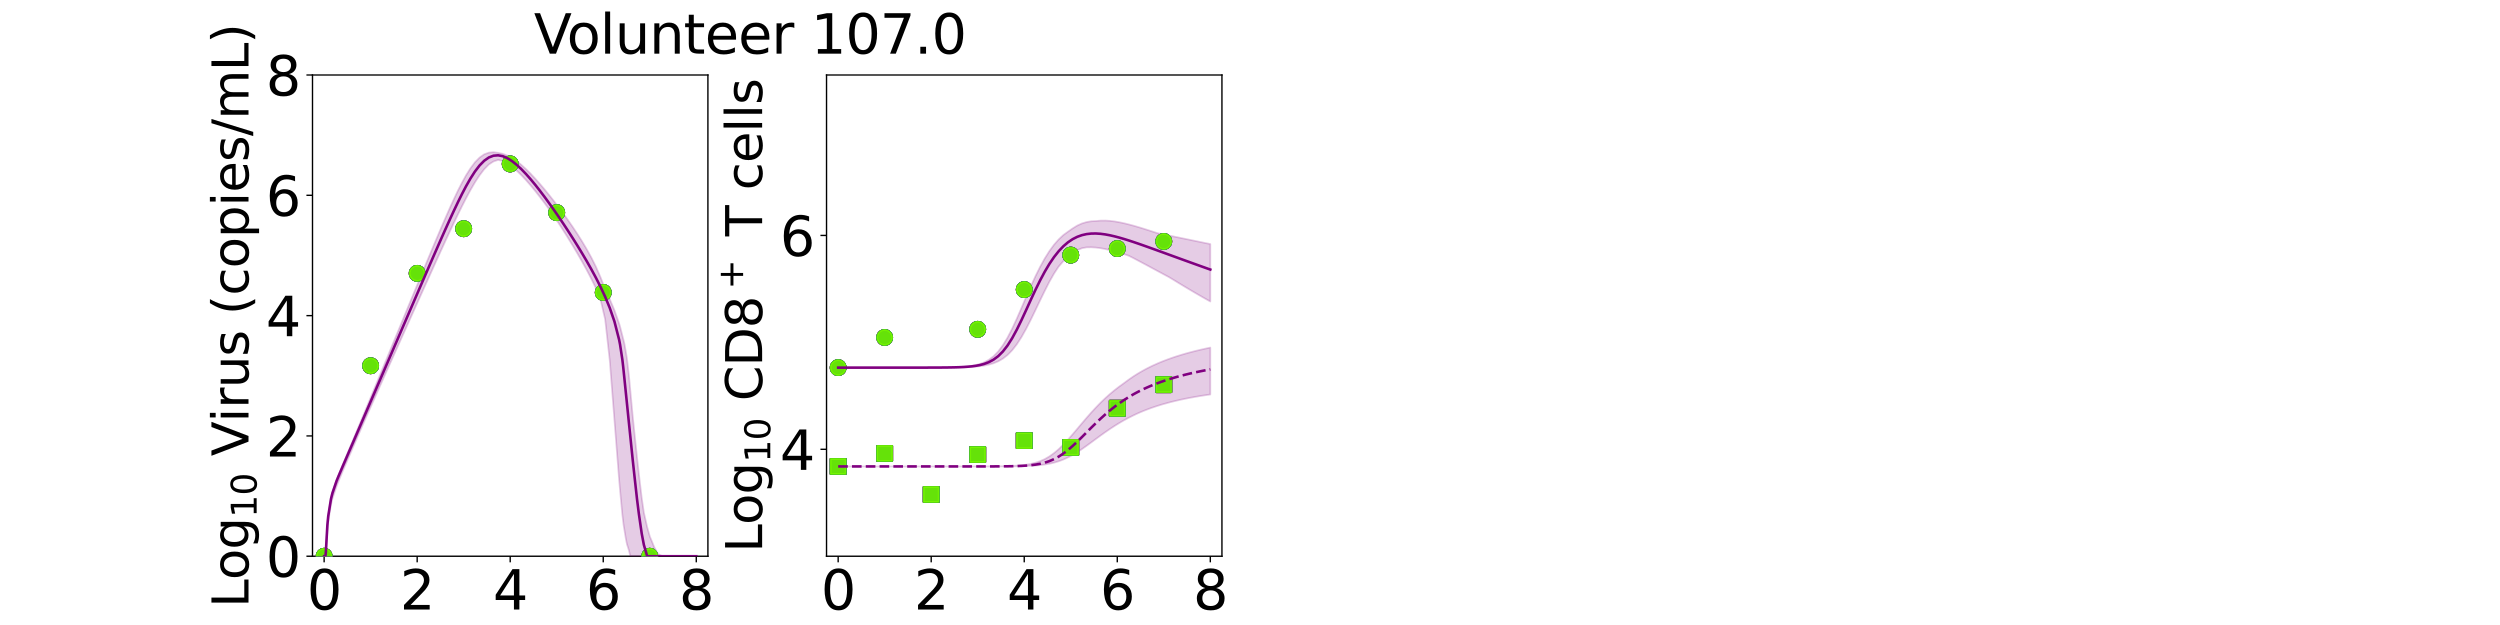 <?xml version="1.0" encoding="utf-8" standalone="no"?>
<!DOCTYPE svg PUBLIC "-//W3C//DTD SVG 1.1//EN"
  "http://www.w3.org/Graphics/SVG/1.1/DTD/svg11.dtd">
<svg xmlns:xlink="http://www.w3.org/1999/xlink" width="1440pt" height="360pt" viewBox="0 0 1440 360" xmlns="http://www.w3.org/2000/svg" version="1.1">
 <defs>
  <style type="text/css">*{stroke-linejoin: round; stroke-linecap: butt}</style>
 </defs>
 <g id="figure_1">
  <g id="patch_1">
   <path d="M 0 360 
L 1440 360 
L 1440 0 
L 0 0 
z
" style="fill: #ffffff"/>
  </g>
  <g id="axes_1">
   <g id="patch_2">
    <path d="M 180 320.4 
L 407.755 320.4 
L 407.755 43.2 
L 180 43.2 
z
" style="fill: #ffffff"/>
   </g>
   <g id="matplotlib.axis_1">
    <g id="xtick_1">
     <g id="line2d_1">
      <defs>
       <path id="m8e360aa0dd" d="M 0 0 
L 0 3.5 
" style="stroke: #000000; stroke-width: 0.8"/>
      </defs>
      <g>
       <use xlink:href="#m8e360aa0dd" x="186.699" y="320.4" style="stroke: #000000; stroke-width: 0.8"/>
      </g>
     </g>
     <g id="text_1">
      <!-- 0 -->
      <g transform="translate(176.773 351.107) scale(0.312 -0.312)">
       <defs>
        <path id="DejaVuSans-30" d="M 2034 4250 
Q 1547 4250 1301 3770 
Q 1056 3291 1056 2328 
Q 1056 1369 1301 889 
Q 1547 409 2034 409 
Q 2525 409 2770 889 
Q 3016 1369 3016 2328 
Q 3016 3291 2770 3770 
Q 2525 4250 2034 4250 
z
M 2034 4750 
Q 2819 4750 3233 4129 
Q 3647 3509 3647 2328 
Q 3647 1150 3233 529 
Q 2819 -91 2034 -91 
Q 1250 -91 836 529 
Q 422 1150 422 2328 
Q 422 3509 836 4129 
Q 1250 4750 2034 4750 
z
" transform="scale(0.016)"/>
       </defs>
       <use xlink:href="#DejaVuSans-30"/>
      </g>
     </g>
    </g>
    <g id="xtick_2">
     <g id="line2d_2">
      <g>
       <use xlink:href="#m8e360aa0dd" x="240.288" y="320.4" style="stroke: #000000; stroke-width: 0.8"/>
      </g>
     </g>
     <g id="text_2">
      <!-- 2 -->
      <g transform="translate(230.363 351.107) scale(0.312 -0.312)">
       <defs>
        <path id="DejaVuSans-32" d="M 1228 531 
L 3431 531 
L 3431 0 
L 469 0 
L 469 531 
Q 828 903 1448 1529 
Q 2069 2156 2228 2338 
Q 2531 2678 2651 2914 
Q 2772 3150 2772 3378 
Q 2772 3750 2511 3984 
Q 2250 4219 1831 4219 
Q 1534 4219 1204 4116 
Q 875 4013 500 3803 
L 500 4441 
Q 881 4594 1212 4672 
Q 1544 4750 1819 4750 
Q 2544 4750 2975 4387 
Q 3406 4025 3406 3419 
Q 3406 3131 3298 2873 
Q 3191 2616 2906 2266 
Q 2828 2175 2409 1742 
Q 1991 1309 1228 531 
z
" transform="scale(0.016)"/>
       </defs>
       <use xlink:href="#DejaVuSans-32"/>
      </g>
     </g>
    </g>
    <g id="xtick_3">
     <g id="line2d_3">
      <g>
       <use xlink:href="#m8e360aa0dd" x="293.878" y="320.4" style="stroke: #000000; stroke-width: 0.8"/>
      </g>
     </g>
     <g id="text_3">
      <!-- 4 -->
      <g transform="translate(283.952 351.107) scale(0.312 -0.312)">
       <defs>
        <path id="DejaVuSans-34" d="M 2419 4116 
L 825 1625 
L 2419 1625 
L 2419 4116 
z
M 2253 4666 
L 3047 4666 
L 3047 1625 
L 3713 1625 
L 3713 1100 
L 3047 1100 
L 3047 0 
L 2419 0 
L 2419 1100 
L 313 1100 
L 313 1709 
L 2253 4666 
z
" transform="scale(0.016)"/>
       </defs>
       <use xlink:href="#DejaVuSans-34"/>
      </g>
     </g>
    </g>
    <g id="xtick_4">
     <g id="line2d_4">
      <g>
       <use xlink:href="#m8e360aa0dd" x="347.467" y="320.4" style="stroke: #000000; stroke-width: 0.8"/>
      </g>
     </g>
     <g id="text_4">
      <!-- 6 -->
      <g transform="translate(337.541 351.107) scale(0.312 -0.312)">
       <defs>
        <path id="DejaVuSans-36" d="M 2113 2584 
Q 1688 2584 1439 2293 
Q 1191 2003 1191 1497 
Q 1191 994 1439 701 
Q 1688 409 2113 409 
Q 2538 409 2786 701 
Q 3034 994 3034 1497 
Q 3034 2003 2786 2293 
Q 2538 2584 2113 2584 
z
M 3366 4563 
L 3366 3988 
Q 3128 4100 2886 4159 
Q 2644 4219 2406 4219 
Q 1781 4219 1451 3797 
Q 1122 3375 1075 2522 
Q 1259 2794 1537 2939 
Q 1816 3084 2150 3084 
Q 2853 3084 3261 2657 
Q 3669 2231 3669 1497 
Q 3669 778 3244 343 
Q 2819 -91 2113 -91 
Q 1303 -91 875 529 
Q 447 1150 447 2328 
Q 447 3434 972 4092 
Q 1497 4750 2381 4750 
Q 2619 4750 2861 4703 
Q 3103 4656 3366 4563 
z
" transform="scale(0.016)"/>
       </defs>
       <use xlink:href="#DejaVuSans-36"/>
      </g>
     </g>
    </g>
    <g id="xtick_5">
     <g id="line2d_5">
      <g>
       <use xlink:href="#m8e360aa0dd" x="401.056" y="320.4" style="stroke: #000000; stroke-width: 0.8"/>
      </g>
     </g>
     <g id="text_5">
      <!-- 8 -->
      <g transform="translate(391.131 351.107) scale(0.312 -0.312)">
       <defs>
        <path id="DejaVuSans-38" d="M 2034 2216 
Q 1584 2216 1326 1975 
Q 1069 1734 1069 1313 
Q 1069 891 1326 650 
Q 1584 409 2034 409 
Q 2484 409 2743 651 
Q 3003 894 3003 1313 
Q 3003 1734 2745 1975 
Q 2488 2216 2034 2216 
z
M 1403 2484 
Q 997 2584 770 2862 
Q 544 3141 544 3541 
Q 544 4100 942 4425 
Q 1341 4750 2034 4750 
Q 2731 4750 3128 4425 
Q 3525 4100 3525 3541 
Q 3525 3141 3298 2862 
Q 3072 2584 2669 2484 
Q 3125 2378 3379 2068 
Q 3634 1759 3634 1313 
Q 3634 634 3220 271 
Q 2806 -91 2034 -91 
Q 1263 -91 848 271 
Q 434 634 434 1313 
Q 434 1759 690 2068 
Q 947 2378 1403 2484 
z
M 1172 3481 
Q 1172 3119 1398 2916 
Q 1625 2713 2034 2713 
Q 2441 2713 2670 2916 
Q 2900 3119 2900 3481 
Q 2900 3844 2670 4047 
Q 2441 4250 2034 4250 
Q 1625 4250 1398 4047 
Q 1172 3844 1172 3481 
z
" transform="scale(0.016)"/>
       </defs>
       <use xlink:href="#DejaVuSans-38"/>
      </g>
     </g>
    </g>
    <g id="text_6">
     <!-- Time (d) -->
     <g transform="translate(234.108 383.327) scale(0.286 -0.286)">
      <defs>
       <path id="DejaVuSans-54" d="M -19 4666 
L 3928 4666 
L 3928 4134 
L 2272 4134 
L 2272 0 
L 1638 0 
L 1638 4134 
L -19 4134 
L -19 4666 
z
" transform="scale(0.016)"/>
       <path id="DejaVuSans-69" d="M 603 3500 
L 1178 3500 
L 1178 0 
L 603 0 
L 603 3500 
z
M 603 4863 
L 1178 4863 
L 1178 4134 
L 603 4134 
L 603 4863 
z
" transform="scale(0.016)"/>
       <path id="DejaVuSans-6d" d="M 3328 2828 
Q 3544 3216 3844 3400 
Q 4144 3584 4550 3584 
Q 5097 3584 5394 3201 
Q 5691 2819 5691 2113 
L 5691 0 
L 5113 0 
L 5113 2094 
Q 5113 2597 4934 2840 
Q 4756 3084 4391 3084 
Q 3944 3084 3684 2787 
Q 3425 2491 3425 1978 
L 3425 0 
L 2847 0 
L 2847 2094 
Q 2847 2600 2669 2842 
Q 2491 3084 2119 3084 
Q 1678 3084 1418 2786 
Q 1159 2488 1159 1978 
L 1159 0 
L 581 0 
L 581 3500 
L 1159 3500 
L 1159 2956 
Q 1356 3278 1631 3431 
Q 1906 3584 2284 3584 
Q 2666 3584 2933 3390 
Q 3200 3197 3328 2828 
z
" transform="scale(0.016)"/>
       <path id="DejaVuSans-65" d="M 3597 1894 
L 3597 1613 
L 953 1613 
Q 991 1019 1311 708 
Q 1631 397 2203 397 
Q 2534 397 2845 478 
Q 3156 559 3463 722 
L 3463 178 
Q 3153 47 2828 -22 
Q 2503 -91 2169 -91 
Q 1331 -91 842 396 
Q 353 884 353 1716 
Q 353 2575 817 3079 
Q 1281 3584 2069 3584 
Q 2775 3584 3186 3129 
Q 3597 2675 3597 1894 
z
M 3022 2063 
Q 3016 2534 2758 2815 
Q 2500 3097 2075 3097 
Q 1594 3097 1305 2825 
Q 1016 2553 972 2059 
L 3022 2063 
z
" transform="scale(0.016)"/>
       <path id="DejaVuSans-20" transform="scale(0.016)"/>
       <path id="DejaVuSans-28" d="M 1984 4856 
Q 1566 4138 1362 3434 
Q 1159 2731 1159 2009 
Q 1159 1288 1364 580 
Q 1569 -128 1984 -844 
L 1484 -844 
Q 1016 -109 783 600 
Q 550 1309 550 2009 
Q 550 2706 781 3412 
Q 1013 4119 1484 4856 
L 1984 4856 
z
" transform="scale(0.016)"/>
       <path id="DejaVuSans-64" d="M 2906 2969 
L 2906 4863 
L 3481 4863 
L 3481 0 
L 2906 0 
L 2906 525 
Q 2725 213 2448 61 
Q 2172 -91 1784 -91 
Q 1150 -91 751 415 
Q 353 922 353 1747 
Q 353 2572 751 3078 
Q 1150 3584 1784 3584 
Q 2172 3584 2448 3432 
Q 2725 3281 2906 2969 
z
M 947 1747 
Q 947 1113 1208 752 
Q 1469 391 1925 391 
Q 2381 391 2643 752 
Q 2906 1113 2906 1747 
Q 2906 2381 2643 2742 
Q 2381 3103 1925 3103 
Q 1469 3103 1208 2742 
Q 947 2381 947 1747 
z
" transform="scale(0.016)"/>
       <path id="DejaVuSans-29" d="M 513 4856 
L 1013 4856 
Q 1481 4119 1714 3412 
Q 1947 2706 1947 2009 
Q 1947 1309 1714 600 
Q 1481 -109 1013 -844 
L 513 -844 
Q 928 -128 1133 580 
Q 1338 1288 1338 2009 
Q 1338 2731 1133 3434 
Q 928 4138 513 4856 
z
" transform="scale(0.016)"/>
      </defs>
      <use xlink:href="#DejaVuSans-54"/>
      <use xlink:href="#DejaVuSans-69" x="57.959"/>
      <use xlink:href="#DejaVuSans-6d" x="85.742"/>
      <use xlink:href="#DejaVuSans-65" x="183.154"/>
      <use xlink:href="#DejaVuSans-20" x="244.678"/>
      <use xlink:href="#DejaVuSans-28" x="276.465"/>
      <use xlink:href="#DejaVuSans-64" x="315.479"/>
      <use xlink:href="#DejaVuSans-29" x="378.955"/>
     </g>
    </g>
   </g>
   <g id="matplotlib.axis_2">
    <g id="ytick_1">
     <g id="line2d_6">
      <defs>
       <path id="m7a1c74011d" d="M 0 0 
L -3.5 0 
" style="stroke: #000000; stroke-width: 0.8"/>
      </defs>
      <g>
       <use xlink:href="#m7a1c74011d" x="180" y="320.4" style="stroke: #000000; stroke-width: 0.8"/>
      </g>
     </g>
     <g id="text_7">
      <!-- 0 -->
      <g transform="translate(153.149 332.254) scale(0.312 -0.312)">
       <use xlink:href="#DejaVuSans-30"/>
      </g>
     </g>
    </g>
    <g id="ytick_2">
     <g id="line2d_7">
      <g>
       <use xlink:href="#m7a1c74011d" x="180" y="251.1" style="stroke: #000000; stroke-width: 0.8"/>
      </g>
     </g>
     <g id="text_8">
      <!-- 2 -->
      <g transform="translate(153.149 262.954) scale(0.312 -0.312)">
       <use xlink:href="#DejaVuSans-32"/>
      </g>
     </g>
    </g>
    <g id="ytick_3">
     <g id="line2d_8">
      <g>
       <use xlink:href="#m7a1c74011d" x="180" y="181.8" style="stroke: #000000; stroke-width: 0.8"/>
      </g>
     </g>
     <g id="text_9">
      <!-- 4 -->
      <g transform="translate(153.149 193.654) scale(0.312 -0.312)">
       <use xlink:href="#DejaVuSans-34"/>
      </g>
     </g>
    </g>
    <g id="ytick_4">
     <g id="line2d_9">
      <g>
       <use xlink:href="#m7a1c74011d" x="180" y="112.5" style="stroke: #000000; stroke-width: 0.8"/>
      </g>
     </g>
     <g id="text_10">
      <!-- 6 -->
      <g transform="translate(153.149 124.354) scale(0.312 -0.312)">
       <use xlink:href="#DejaVuSans-36"/>
      </g>
     </g>
    </g>
    <g id="ytick_5">
     <g id="line2d_10">
      <g>
       <use xlink:href="#m7a1c74011d" x="180" y="43.2" style="stroke: #000000; stroke-width: 0.8"/>
      </g>
     </g>
     <g id="text_11">
      <!-- 8 -->
      <g transform="translate(153.149 55.054) scale(0.312 -0.312)">
       <use xlink:href="#DejaVuSans-38"/>
      </g>
     </g>
    </g>
    <g id="text_12">
     <!-- Log$_{10}$ Virus (copies/mL) -->
     <g transform="translate(143.143 349.968) rotate(-90) scale(0.286 -0.286)">
      <defs>
       <path id="DejaVuSans-4c" d="M 628 4666 
L 1259 4666 
L 1259 531 
L 3531 531 
L 3531 0 
L 628 0 
L 628 4666 
z
" transform="scale(0.016)"/>
       <path id="DejaVuSans-6f" d="M 1959 3097 
Q 1497 3097 1228 2736 
Q 959 2375 959 1747 
Q 959 1119 1226 758 
Q 1494 397 1959 397 
Q 2419 397 2687 759 
Q 2956 1122 2956 1747 
Q 2956 2369 2687 2733 
Q 2419 3097 1959 3097 
z
M 1959 3584 
Q 2709 3584 3137 3096 
Q 3566 2609 3566 1747 
Q 3566 888 3137 398 
Q 2709 -91 1959 -91 
Q 1206 -91 779 398 
Q 353 888 353 1747 
Q 353 2609 779 3096 
Q 1206 3584 1959 3584 
z
" transform="scale(0.016)"/>
       <path id="DejaVuSans-67" d="M 2906 1791 
Q 2906 2416 2648 2759 
Q 2391 3103 1925 3103 
Q 1463 3103 1205 2759 
Q 947 2416 947 1791 
Q 947 1169 1205 825 
Q 1463 481 1925 481 
Q 2391 481 2648 825 
Q 2906 1169 2906 1791 
z
M 3481 434 
Q 3481 -459 3084 -895 
Q 2688 -1331 1869 -1331 
Q 1566 -1331 1297 -1286 
Q 1028 -1241 775 -1147 
L 775 -588 
Q 1028 -725 1275 -790 
Q 1522 -856 1778 -856 
Q 2344 -856 2625 -561 
Q 2906 -266 2906 331 
L 2906 616 
Q 2728 306 2450 153 
Q 2172 0 1784 0 
Q 1141 0 747 490 
Q 353 981 353 1791 
Q 353 2603 747 3093 
Q 1141 3584 1784 3584 
Q 2172 3584 2450 3431 
Q 2728 3278 2906 2969 
L 2906 3500 
L 3481 3500 
L 3481 434 
z
" transform="scale(0.016)"/>
       <path id="DejaVuSans-31" d="M 794 531 
L 1825 531 
L 1825 4091 
L 703 3866 
L 703 4441 
L 1819 4666 
L 2450 4666 
L 2450 531 
L 3481 531 
L 3481 0 
L 794 0 
L 794 531 
z
" transform="scale(0.016)"/>
       <path id="DejaVuSans-56" d="M 1831 0 
L 50 4666 
L 709 4666 
L 2188 738 
L 3669 4666 
L 4325 4666 
L 2547 0 
L 1831 0 
z
" transform="scale(0.016)"/>
       <path id="DejaVuSans-72" d="M 2631 2963 
Q 2534 3019 2420 3045 
Q 2306 3072 2169 3072 
Q 1681 3072 1420 2755 
Q 1159 2438 1159 1844 
L 1159 0 
L 581 0 
L 581 3500 
L 1159 3500 
L 1159 2956 
Q 1341 3275 1631 3429 
Q 1922 3584 2338 3584 
Q 2397 3584 2469 3576 
Q 2541 3569 2628 3553 
L 2631 2963 
z
" transform="scale(0.016)"/>
       <path id="DejaVuSans-75" d="M 544 1381 
L 544 3500 
L 1119 3500 
L 1119 1403 
Q 1119 906 1312 657 
Q 1506 409 1894 409 
Q 2359 409 2629 706 
Q 2900 1003 2900 1516 
L 2900 3500 
L 3475 3500 
L 3475 0 
L 2900 0 
L 2900 538 
Q 2691 219 2414 64 
Q 2138 -91 1772 -91 
Q 1169 -91 856 284 
Q 544 659 544 1381 
z
M 1991 3584 
L 1991 3584 
z
" transform="scale(0.016)"/>
       <path id="DejaVuSans-73" d="M 2834 3397 
L 2834 2853 
Q 2591 2978 2328 3040 
Q 2066 3103 1784 3103 
Q 1356 3103 1142 2972 
Q 928 2841 928 2578 
Q 928 2378 1081 2264 
Q 1234 2150 1697 2047 
L 1894 2003 
Q 2506 1872 2764 1633 
Q 3022 1394 3022 966 
Q 3022 478 2636 193 
Q 2250 -91 1575 -91 
Q 1294 -91 989 -36 
Q 684 19 347 128 
L 347 722 
Q 666 556 975 473 
Q 1284 391 1588 391 
Q 1994 391 2212 530 
Q 2431 669 2431 922 
Q 2431 1156 2273 1281 
Q 2116 1406 1581 1522 
L 1381 1569 
Q 847 1681 609 1914 
Q 372 2147 372 2553 
Q 372 3047 722 3315 
Q 1072 3584 1716 3584 
Q 2034 3584 2315 3537 
Q 2597 3491 2834 3397 
z
" transform="scale(0.016)"/>
       <path id="DejaVuSans-63" d="M 3122 3366 
L 3122 2828 
Q 2878 2963 2633 3030 
Q 2388 3097 2138 3097 
Q 1578 3097 1268 2742 
Q 959 2388 959 1747 
Q 959 1106 1268 751 
Q 1578 397 2138 397 
Q 2388 397 2633 464 
Q 2878 531 3122 666 
L 3122 134 
Q 2881 22 2623 -34 
Q 2366 -91 2075 -91 
Q 1284 -91 818 406 
Q 353 903 353 1747 
Q 353 2603 823 3093 
Q 1294 3584 2113 3584 
Q 2378 3584 2631 3529 
Q 2884 3475 3122 3366 
z
" transform="scale(0.016)"/>
       <path id="DejaVuSans-70" d="M 1159 525 
L 1159 -1331 
L 581 -1331 
L 581 3500 
L 1159 3500 
L 1159 2969 
Q 1341 3281 1617 3432 
Q 1894 3584 2278 3584 
Q 2916 3584 3314 3078 
Q 3713 2572 3713 1747 
Q 3713 922 3314 415 
Q 2916 -91 2278 -91 
Q 1894 -91 1617 61 
Q 1341 213 1159 525 
z
M 3116 1747 
Q 3116 2381 2855 2742 
Q 2594 3103 2138 3103 
Q 1681 3103 1420 2742 
Q 1159 2381 1159 1747 
Q 1159 1113 1420 752 
Q 1681 391 2138 391 
Q 2594 391 2855 752 
Q 3116 1113 3116 1747 
z
" transform="scale(0.016)"/>
       <path id="DejaVuSans-2f" d="M 1625 4666 
L 2156 4666 
L 531 -594 
L 0 -594 
L 1625 4666 
z
" transform="scale(0.016)"/>
      </defs>
      <use xlink:href="#DejaVuSans-4c" transform="translate(0 0.016)"/>
      <use xlink:href="#DejaVuSans-6f" transform="translate(55.713 0.016)"/>
      <use xlink:href="#DejaVuSans-67" transform="translate(116.895 0.016)"/>
      <use xlink:href="#DejaVuSans-31" transform="translate(181.328 -16.391) scale(0.7)"/>
      <use xlink:href="#DejaVuSans-30" transform="translate(225.864 -16.391) scale(0.7)"/>
      <use xlink:href="#DejaVuSans-20" transform="translate(273.135 0.016)"/>
      <use xlink:href="#DejaVuSans-56" transform="translate(304.922 0.016)"/>
      <use xlink:href="#DejaVuSans-69" transform="translate(373.33 0.016)"/>
      <use xlink:href="#DejaVuSans-72" transform="translate(401.113 0.016)"/>
      <use xlink:href="#DejaVuSans-75" transform="translate(442.227 0.016)"/>
      <use xlink:href="#DejaVuSans-73" transform="translate(505.605 0.016)"/>
      <use xlink:href="#DejaVuSans-20" transform="translate(557.705 0.016)"/>
      <use xlink:href="#DejaVuSans-28" transform="translate(589.492 0.016)"/>
      <use xlink:href="#DejaVuSans-63" transform="translate(628.506 0.016)"/>
      <use xlink:href="#DejaVuSans-6f" transform="translate(683.486 0.016)"/>
      <use xlink:href="#DejaVuSans-70" transform="translate(744.668 0.016)"/>
      <use xlink:href="#DejaVuSans-69" transform="translate(808.145 0.016)"/>
      <use xlink:href="#DejaVuSans-65" transform="translate(835.928 0.016)"/>
      <use xlink:href="#DejaVuSans-73" transform="translate(897.451 0.016)"/>
      <use xlink:href="#DejaVuSans-2f" transform="translate(949.551 0.016)"/>
      <use xlink:href="#DejaVuSans-6d" transform="translate(983.242 0.016)"/>
      <use xlink:href="#DejaVuSans-4c" transform="translate(1080.654 0.016)"/>
      <use xlink:href="#DejaVuSans-29" transform="translate(1136.367 0.016)"/>
     </g>
    </g>
   </g>
   <g id="patch_3">
    <path d="M 180 320.4 
L 180 43.2 
" style="fill: none; stroke: #000000; stroke-width: 0.8; stroke-linejoin: miter; stroke-linecap: square"/>
   </g>
   <g id="patch_4">
    <path d="M 407.755 320.4 
L 407.755 43.2 
" style="fill: none; stroke: #000000; stroke-width: 0.8; stroke-linejoin: miter; stroke-linecap: square"/>
   </g>
   <g id="patch_5">
    <path d="M 180 320.4 
L 407.755 320.4 
" style="fill: none; stroke: #000000; stroke-width: 0.8; stroke-linejoin: miter; stroke-linecap: square"/>
   </g>
   <g id="patch_6">
    <path d="M 180 43.2 
L 407.755 43.2 
" style="fill: none; stroke: #000000; stroke-width: 0.8; stroke-linejoin: miter; stroke-linecap: square"/>
   </g>
   <g id="PolyCollection_1">
    <defs>
     <path id="ma0dffe13ee" d="M 186.699 -39.6 
L 186.699 -39.6 
L 186.699 -39.6 
L 186.702 -39.6 
L 186.734 -39.6 
L 186.909 -39.6 
L 187.018 -39.6 
L 187.443 -39.6 
L 187.695 -39.601 
L 188.564 -54.209 
L 189.064 -59.471 
L 190.657 -69.366 
L 191.464 -72.69 
L 193.883 -79.952 
L 194.966 -82.726 
L 197.645 -89.222 
L 198.921 -92.164 
L 201.601 -98.36 
L 203.003 -101.588 
L 205.683 -107.784 
L 207.154 -111.172 
L 209.833 -117.315 
L 211.384 -120.795 
L 214.064 -126.828 
L 215.698 -130.495 
L 218.377 -136.527 
L 220.077 -140.34 
L 222.756 -146.334 
L 224.507 -150.239 
L 227.187 -156.225 
L 228.98 -160.211 
L 231.66 -166.175 
L 233.488 -170.238 
L 236.168 -176.198 
L 238.025 -180.323 
L 240.704 -186.276 
L 242.587 -190.453 
L 245.267 -196.393 
L 247.175 -200.616 
L 249.855 -206.53 
L 251.794 -210.798 
L 254.473 -216.663 
L 256.458 -220.986 
L 259.138 -226.754 
L 261.205 -231.143 
L 263.885 -236.728 
L 266.082 -241.179 
L 268.379 -245.677 
L 270.915 -250.388 
L 273.538 -254.893 
L 276.217 -259.002 
L 278.897 -262.504 
L 281.576 -265.263 
L 284.256 -266.984 
L 286.935 -267.885 
L 289.615 -267.198 
L 292.294 -265.812 
L 294.974 -263.938 
L 297.653 -261.667 
L 300.332 -259.072 
L 303.012 -256.214 
L 305.691 -253.139 
L 308.371 -249.885 
L 311.05 -246.481 
L 313.73 -242.946 
L 316.409 -239.298 
L 319.089 -235.497 
L 321.768 -231.441 
L 324.448 -227.287 
L 327.127 -223.032 
L 329.807 -218.666 
L 332.486 -214.171 
L 335.166 -209.522 
L 337.845 -204.676 
L 340.525 -199.571 
L 343.204 -194.106 
L 345.883 -187.576 
L 348.563 -176.096 
L 351.242 -152.187 
L 353.922 -117.955 
L 356.601 -83.859 
L 357.137 -77.767 
L 358.477 -63.535 
L 358.927 -59.84 
L 359.047 -58.854 
L 359.212 -57.507 
L 359.303 -56.893 
L 359.505 -55.672 
L 359.707 -54.451 
L 360.506 -49.621 
L 361.118 -46.605 
L 362.265 -43.008 
L 363.07 -39.6 
L 364.448 -39.6 
L 365.4 -39.6 
L 366.915 -39.6 
L 367.99 -39.6 
L 369.629 -39.6 
L 370.858 -39.6 
L 372.767 -39.6 
L 374.314 -39.6 
L 376.892 -39.6 
L 378.924 -39.6 
L 381.603 -39.6 
L 384.283 -39.6 
L 386.962 -39.6 
L 389.642 -39.6 
L 392.321 -39.6 
L 395.001 -39.6 
L 397.68 -39.6 
L 400.36 -39.6 
L 401.056 -39.6 
L 401.056 -39.6 
L 401.056 -39.6 
L 400.36 -39.6 
L 397.68 -39.6 
L 395.001 -39.6 
L 392.321 -39.6 
L 389.642 -39.6 
L 386.962 -39.6 
L 384.283 -39.6 
L 381.603 -39.6 
L 378.924 -40.977 
L 376.892 -44.738 
L 374.314 -50.973 
L 372.767 -56.43 
L 370.858 -64.803 
L 369.629 -73.247 
L 367.99 -87.008 
L 366.915 -96.749 
L 365.4 -111.096 
L 364.448 -120.275 
L 363.07 -135.042 
L 362.265 -143.697 
L 361.118 -153.549 
L 360.506 -157.262 
L 359.707 -161.768 
L 359.505 -162.703 
L 359.303 -163.493 
L 359.212 -163.849 
L 359.047 -164.491 
L 358.927 -164.96 
L 358.477 -166.719 
L 357.137 -171.954 
L 356.601 -173.7 
L 353.922 -181.275 
L 351.242 -187.618 
L 348.563 -193.48 
L 345.883 -200.356 
L 343.204 -206.468 
L 340.525 -211.811 
L 337.845 -216.646 
L 335.166 -221.132 
L 332.486 -225.361 
L 329.807 -229.393 
L 327.127 -233.266 
L 324.448 -237.004 
L 321.768 -240.625 
L 319.089 -244.135 
L 316.409 -247.536 
L 313.73 -250.825 
L 311.05 -253.993 
L 308.371 -257.023 
L 305.691 -259.893 
L 303.012 -262.572 
L 300.332 -265.019 
L 297.653 -267.183 
L 294.974 -268.997 
L 292.294 -270.383 
L 289.615 -271.388 
L 286.935 -271.971 
L 284.256 -272.353 
L 281.576 -272.077 
L 278.897 -271.128 
L 276.217 -269.238 
L 273.538 -266.492 
L 270.915 -262.954 
L 268.379 -258.924 
L 266.082 -254.739 
L 263.885 -250.442 
L 261.205 -244.796 
L 259.138 -240.278 
L 256.458 -234.205 
L 254.473 -229.627 
L 251.794 -223.34 
L 249.855 -218.753 
L 247.175 -212.361 
L 245.267 -207.792 
L 242.587 -201.349 
L 240.704 -196.815 
L 238.025 -190.346 
L 236.168 -185.863 
L 233.488 -179.381 
L 231.66 -174.964 
L 228.98 -168.475 
L 227.187 -164.141 
L 224.507 -157.648 
L 222.756 -153.415 
L 220.077 -146.92 
L 218.377 -142.814 
L 215.698 -136.316 
L 214.064 -132.37 
L 211.384 -125.871 
L 209.833 -122.139 
L 207.154 -115.679 
L 205.683 -112.15 
L 203.003 -105.69 
L 201.601 -102.328 
L 198.921 -95.874 
L 197.645 -92.815 
L 194.966 -86.278 
L 193.883 -83.518 
L 191.464 -76.279 
L 190.657 -72.965 
L 189.064 -62.939 
L 188.564 -57.704 
L 187.695 -42.454 
L 187.443 -39.902 
L 187.018 -39.6 
L 186.909 -39.6 
L 186.734 -39.6 
L 186.702 -39.6 
L 186.699 -39.6 
L 186.699 -39.6 
z
" style="stroke: #800080; stroke-opacity: 0.2"/>
    </defs>
    <g clip-path="url(#pb0b5170988)">
     <use xlink:href="#ma0dffe13ee" x="0" y="360" style="fill: #800080; fill-opacity: 0.2; stroke: #800080; stroke-opacity: 0.2"/>
    </g>
   </g>
   <g id="PathCollection_1">
    <defs>
     <path id="m4e0ed7104f" d="M 0 4.33 
C 1.148 4.33 2.25 3.874 3.062 3.062 
C 3.874 2.25 4.33 1.148 4.33 0 
C 4.33 -1.148 3.874 -2.25 3.062 -3.062 
C 2.25 -3.874 1.148 -4.33 0 -4.33 
C -1.148 -4.33 -2.25 -3.874 -3.062 -3.062 
C -3.874 -2.25 -4.33 -1.148 -4.33 0 
C -4.33 1.148 -3.874 2.25 -3.062 3.062 
C -2.25 3.874 -1.148 4.33 0 4.33 
z
" style="stroke: #808080; stroke-opacity: 0.8"/>
    </defs>
    <g clip-path="url(#pb0b5170988)">
     <use xlink:href="#m4e0ed7104f" x="186.699" y="320.4" style="fill: #808080; fill-opacity: 0.8; stroke: #808080; stroke-opacity: 0.8"/>
     <use xlink:href="#m4e0ed7104f" x="213.493" y="210.673" style="fill: #808080; fill-opacity: 0.8; stroke: #808080; stroke-opacity: 0.8"/>
     <use xlink:href="#m4e0ed7104f" x="240.288" y="157.446" style="fill: #808080; fill-opacity: 0.8; stroke: #808080; stroke-opacity: 0.8"/>
     <use xlink:href="#m4e0ed7104f" x="267.083" y="131.744" style="fill: #808080; fill-opacity: 0.8; stroke: #808080; stroke-opacity: 0.8"/>
     <use xlink:href="#m4e0ed7104f" x="293.878" y="94.423" style="fill: #808080; fill-opacity: 0.8; stroke: #808080; stroke-opacity: 0.8"/>
     <use xlink:href="#m4e0ed7104f" x="320.672" y="122.488" style="fill: #808080; fill-opacity: 0.8; stroke: #808080; stroke-opacity: 0.8"/>
     <use xlink:href="#m4e0ed7104f" x="347.467" y="168.464" style="fill: #808080; fill-opacity: 0.8; stroke: #808080; stroke-opacity: 0.8"/>
     <use xlink:href="#m4e0ed7104f" x="374.262" y="320.4" style="fill: #808080; fill-opacity: 0.8; stroke: #808080; stroke-opacity: 0.8"/>
    </g>
   </g>
   <g id="PathCollection_2">
    <defs>
     <path id="m37c0fef4a7" d="M 0 4.33 
C 1.148 4.33 2.25 3.874 3.062 3.062 
C 3.874 2.25 4.33 1.148 4.33 0 
C 4.33 -1.148 3.874 -2.25 3.062 -3.062 
C 2.25 -3.874 1.148 -4.33 0 -4.33 
C -1.148 -4.33 -2.25 -3.874 -3.062 -3.062 
C -3.874 -2.25 -4.33 -1.148 -4.33 0 
C -4.33 1.148 -3.874 2.25 -3.062 3.062 
C -2.25 3.874 -1.148 4.33 0 4.33 
z
" style="stroke: #800080; stroke-opacity: 0.8"/>
    </defs>
    <g clip-path="url(#pb0b5170988)">
     <use xlink:href="#m37c0fef4a7" x="186.699" y="320.4" style="fill: #800080; fill-opacity: 0.8; stroke: #800080; stroke-opacity: 0.8"/>
     <use xlink:href="#m37c0fef4a7" x="213.493" y="210.673" style="fill: #800080; fill-opacity: 0.8; stroke: #800080; stroke-opacity: 0.8"/>
     <use xlink:href="#m37c0fef4a7" x="240.288" y="157.446" style="fill: #800080; fill-opacity: 0.8; stroke: #800080; stroke-opacity: 0.8"/>
     <use xlink:href="#m37c0fef4a7" x="267.083" y="131.744" style="fill: #800080; fill-opacity: 0.8; stroke: #800080; stroke-opacity: 0.8"/>
     <use xlink:href="#m37c0fef4a7" x="293.878" y="94.423" style="fill: #800080; fill-opacity: 0.8; stroke: #800080; stroke-opacity: 0.8"/>
     <use xlink:href="#m37c0fef4a7" x="320.672" y="122.488" style="fill: #800080; fill-opacity: 0.8; stroke: #800080; stroke-opacity: 0.8"/>
     <use xlink:href="#m37c0fef4a7" x="347.467" y="168.464" style="fill: #800080; fill-opacity: 0.8; stroke: #800080; stroke-opacity: 0.8"/>
     <use xlink:href="#m37c0fef4a7" x="374.262" y="320.4" style="fill: #800080; fill-opacity: 0.8; stroke: #800080; stroke-opacity: 0.8"/>
    </g>
   </g>
   <g id="PathCollection_3">
    <defs>
     <path id="meb8f122859" d="M 0 4.33 
C 1.148 4.33 2.25 3.874 3.062 3.062 
C 3.874 2.25 4.33 1.148 4.33 0 
C 4.33 -1.148 3.874 -2.25 3.062 -3.062 
C 2.25 -3.874 1.148 -4.33 0 -4.33 
C -1.148 -4.33 -2.25 -3.874 -3.062 -3.062 
C -3.874 -2.25 -4.33 -1.148 -4.33 0 
C -4.33 1.148 -3.874 2.25 -3.062 3.062 
C -2.25 3.874 -1.148 4.33 0 4.33 
z
" style="stroke: #ff8c00; stroke-opacity: 0.8"/>
    </defs>
    <g clip-path="url(#pb0b5170988)">
     <use xlink:href="#meb8f122859" x="186.699" y="320.4" style="fill: #ff8c00; fill-opacity: 0.8; stroke: #ff8c00; stroke-opacity: 0.8"/>
     <use xlink:href="#meb8f122859" x="213.493" y="210.673" style="fill: #ff8c00; fill-opacity: 0.8; stroke: #ff8c00; stroke-opacity: 0.8"/>
     <use xlink:href="#meb8f122859" x="240.288" y="157.446" style="fill: #ff8c00; fill-opacity: 0.8; stroke: #ff8c00; stroke-opacity: 0.8"/>
     <use xlink:href="#meb8f122859" x="267.083" y="131.744" style="fill: #ff8c00; fill-opacity: 0.8; stroke: #ff8c00; stroke-opacity: 0.8"/>
     <use xlink:href="#meb8f122859" x="293.878" y="94.423" style="fill: #ff8c00; fill-opacity: 0.8; stroke: #ff8c00; stroke-opacity: 0.8"/>
     <use xlink:href="#meb8f122859" x="320.672" y="122.488" style="fill: #ff8c00; fill-opacity: 0.8; stroke: #ff8c00; stroke-opacity: 0.8"/>
     <use xlink:href="#meb8f122859" x="347.467" y="168.464" style="fill: #ff8c00; fill-opacity: 0.8; stroke: #ff8c00; stroke-opacity: 0.8"/>
     <use xlink:href="#meb8f122859" x="374.262" y="320.4" style="fill: #ff8c00; fill-opacity: 0.8; stroke: #ff8c00; stroke-opacity: 0.8"/>
    </g>
   </g>
   <g id="PathCollection_4">
    <defs>
     <path id="m4edf43dbcd" d="M 0 4.33 
C 1.148 4.33 2.25 3.874 3.062 3.062 
C 3.874 2.25 4.33 1.148 4.33 0 
C 4.33 -1.148 3.874 -2.25 3.062 -3.062 
C 2.25 -3.874 1.148 -4.33 0 -4.33 
C -1.148 -4.33 -2.25 -3.874 -3.062 -3.062 
C -3.874 -2.25 -4.33 -1.148 -4.33 0 
C -4.33 1.148 -3.874 2.25 -3.062 3.062 
C -2.25 3.874 -1.148 4.33 0 4.33 
z
" style="stroke: #ff00ff; stroke-opacity: 0.8"/>
    </defs>
    <g clip-path="url(#pb0b5170988)">
     <use xlink:href="#m4edf43dbcd" x="186.699" y="320.4" style="fill: #ff00ff; fill-opacity: 0.8; stroke: #ff00ff; stroke-opacity: 0.8"/>
     <use xlink:href="#m4edf43dbcd" x="213.493" y="210.673" style="fill: #ff00ff; fill-opacity: 0.8; stroke: #ff00ff; stroke-opacity: 0.8"/>
     <use xlink:href="#m4edf43dbcd" x="240.288" y="157.446" style="fill: #ff00ff; fill-opacity: 0.8; stroke: #ff00ff; stroke-opacity: 0.8"/>
     <use xlink:href="#m4edf43dbcd" x="267.083" y="131.744" style="fill: #ff00ff; fill-opacity: 0.8; stroke: #ff00ff; stroke-opacity: 0.8"/>
     <use xlink:href="#m4edf43dbcd" x="293.878" y="94.423" style="fill: #ff00ff; fill-opacity: 0.8; stroke: #ff00ff; stroke-opacity: 0.8"/>
     <use xlink:href="#m4edf43dbcd" x="320.672" y="122.488" style="fill: #ff00ff; fill-opacity: 0.8; stroke: #ff00ff; stroke-opacity: 0.8"/>
     <use xlink:href="#m4edf43dbcd" x="347.467" y="168.464" style="fill: #ff00ff; fill-opacity: 0.8; stroke: #ff00ff; stroke-opacity: 0.8"/>
     <use xlink:href="#m4edf43dbcd" x="374.262" y="320.4" style="fill: #ff00ff; fill-opacity: 0.8; stroke: #ff00ff; stroke-opacity: 0.8"/>
    </g>
   </g>
   <g id="PathCollection_5">
    <defs>
     <path id="m330500bd2a" d="M 0 4.33 
C 1.148 4.33 2.25 3.874 3.062 3.062 
C 3.874 2.25 4.33 1.148 4.33 0 
C 4.33 -1.148 3.874 -2.25 3.062 -3.062 
C 2.25 -3.874 1.148 -4.33 0 -4.33 
C -1.148 -4.33 -2.25 -3.874 -3.062 -3.062 
C -3.874 -2.25 -4.33 -1.148 -4.33 0 
C -4.33 1.148 -3.874 2.25 -3.062 3.062 
C -2.25 3.874 -1.148 4.33 0 4.33 
z
" style="stroke: #ff0000; stroke-opacity: 0.8"/>
    </defs>
    <g clip-path="url(#pb0b5170988)">
     <use xlink:href="#m330500bd2a" x="186.699" y="320.4" style="fill: #ff0000; fill-opacity: 0.8; stroke: #ff0000; stroke-opacity: 0.8"/>
     <use xlink:href="#m330500bd2a" x="213.493" y="210.673" style="fill: #ff0000; fill-opacity: 0.8; stroke: #ff0000; stroke-opacity: 0.8"/>
     <use xlink:href="#m330500bd2a" x="240.288" y="157.446" style="fill: #ff0000; fill-opacity: 0.8; stroke: #ff0000; stroke-opacity: 0.8"/>
     <use xlink:href="#m330500bd2a" x="267.083" y="131.744" style="fill: #ff0000; fill-opacity: 0.8; stroke: #ff0000; stroke-opacity: 0.8"/>
     <use xlink:href="#m330500bd2a" x="293.878" y="94.423" style="fill: #ff0000; fill-opacity: 0.8; stroke: #ff0000; stroke-opacity: 0.8"/>
     <use xlink:href="#m330500bd2a" x="320.672" y="122.488" style="fill: #ff0000; fill-opacity: 0.8; stroke: #ff0000; stroke-opacity: 0.8"/>
     <use xlink:href="#m330500bd2a" x="347.467" y="168.464" style="fill: #ff0000; fill-opacity: 0.8; stroke: #ff0000; stroke-opacity: 0.8"/>
     <use xlink:href="#m330500bd2a" x="374.262" y="320.4" style="fill: #ff0000; fill-opacity: 0.8; stroke: #ff0000; stroke-opacity: 0.8"/>
    </g>
   </g>
   <g id="PathCollection_6">
    <defs>
     <path id="m2f3b76fa09" d="M 0 4.33 
C 1.148 4.33 2.25 3.874 3.062 3.062 
C 3.874 2.25 4.33 1.148 4.33 0 
C 4.33 -1.148 3.874 -2.25 3.062 -3.062 
C 2.25 -3.874 1.148 -4.33 0 -4.33 
C -1.148 -4.33 -2.25 -3.874 -3.062 -3.062 
C -3.874 -2.25 -4.33 -1.148 -4.33 0 
C -4.33 1.148 -3.874 2.25 -3.062 3.062 
C -2.25 3.874 -1.148 4.33 0 4.33 
z
" style="stroke: #daa520; stroke-opacity: 0.8"/>
    </defs>
    <g clip-path="url(#pb0b5170988)">
     <use xlink:href="#m2f3b76fa09" x="186.699" y="320.4" style="fill: #daa520; fill-opacity: 0.8; stroke: #daa520; stroke-opacity: 0.8"/>
     <use xlink:href="#m2f3b76fa09" x="213.493" y="210.673" style="fill: #daa520; fill-opacity: 0.8; stroke: #daa520; stroke-opacity: 0.8"/>
     <use xlink:href="#m2f3b76fa09" x="240.288" y="157.446" style="fill: #daa520; fill-opacity: 0.8; stroke: #daa520; stroke-opacity: 0.8"/>
     <use xlink:href="#m2f3b76fa09" x="267.083" y="131.744" style="fill: #daa520; fill-opacity: 0.8; stroke: #daa520; stroke-opacity: 0.8"/>
     <use xlink:href="#m2f3b76fa09" x="293.878" y="94.423" style="fill: #daa520; fill-opacity: 0.8; stroke: #daa520; stroke-opacity: 0.8"/>
     <use xlink:href="#m2f3b76fa09" x="320.672" y="122.488" style="fill: #daa520; fill-opacity: 0.8; stroke: #daa520; stroke-opacity: 0.8"/>
     <use xlink:href="#m2f3b76fa09" x="347.467" y="168.464" style="fill: #daa520; fill-opacity: 0.8; stroke: #daa520; stroke-opacity: 0.8"/>
     <use xlink:href="#m2f3b76fa09" x="374.262" y="320.4" style="fill: #daa520; fill-opacity: 0.8; stroke: #daa520; stroke-opacity: 0.8"/>
    </g>
   </g>
   <g id="PathCollection_7">
    <defs>
     <path id="m96d211863e" d="M 0 4.33 
C 1.148 4.33 2.25 3.874 3.062 3.062 
C 3.874 2.25 4.33 1.148 4.33 0 
C 4.33 -1.148 3.874 -2.25 3.062 -3.062 
C 2.25 -3.874 1.148 -4.33 0 -4.33 
C -1.148 -4.33 -2.25 -3.874 -3.062 -3.062 
C -3.874 -2.25 -4.33 -1.148 -4.33 0 
C -4.33 1.148 -3.874 2.25 -3.062 3.062 
C -2.25 3.874 -1.148 4.33 0 4.33 
z
" style="stroke: #8b4513; stroke-opacity: 0.8"/>
    </defs>
    <g clip-path="url(#pb0b5170988)">
     <use xlink:href="#m96d211863e" x="186.699" y="320.4" style="fill: #8b4513; fill-opacity: 0.8; stroke: #8b4513; stroke-opacity: 0.8"/>
     <use xlink:href="#m96d211863e" x="213.493" y="210.673" style="fill: #8b4513; fill-opacity: 0.8; stroke: #8b4513; stroke-opacity: 0.8"/>
     <use xlink:href="#m96d211863e" x="240.288" y="157.446" style="fill: #8b4513; fill-opacity: 0.8; stroke: #8b4513; stroke-opacity: 0.8"/>
     <use xlink:href="#m96d211863e" x="267.083" y="131.744" style="fill: #8b4513; fill-opacity: 0.8; stroke: #8b4513; stroke-opacity: 0.8"/>
     <use xlink:href="#m96d211863e" x="293.878" y="94.423" style="fill: #8b4513; fill-opacity: 0.8; stroke: #8b4513; stroke-opacity: 0.8"/>
     <use xlink:href="#m96d211863e" x="320.672" y="122.488" style="fill: #8b4513; fill-opacity: 0.8; stroke: #8b4513; stroke-opacity: 0.8"/>
     <use xlink:href="#m96d211863e" x="347.467" y="168.464" style="fill: #8b4513; fill-opacity: 0.8; stroke: #8b4513; stroke-opacity: 0.8"/>
     <use xlink:href="#m96d211863e" x="374.262" y="320.4" style="fill: #8b4513; fill-opacity: 0.8; stroke: #8b4513; stroke-opacity: 0.8"/>
    </g>
   </g>
   <g id="PathCollection_8">
    <defs>
     <path id="m2ae365065e" d="M 0 4.33 
C 1.148 4.33 2.25 3.874 3.062 3.062 
C 3.874 2.25 4.33 1.148 4.33 0 
C 4.33 -1.148 3.874 -2.25 3.062 -3.062 
C 2.25 -3.874 1.148 -4.33 0 -4.33 
C -1.148 -4.33 -2.25 -3.874 -3.062 -3.062 
C -3.874 -2.25 -4.33 -1.148 -4.33 0 
C -4.33 1.148 -3.874 2.25 -3.062 3.062 
C -2.25 3.874 -1.148 4.33 0 4.33 
z
" style="stroke: #0000cd; stroke-opacity: 0.8"/>
    </defs>
    <g clip-path="url(#pb0b5170988)">
     <use xlink:href="#m2ae365065e" x="186.699" y="320.4" style="fill: #0000cd; fill-opacity: 0.8; stroke: #0000cd; stroke-opacity: 0.8"/>
     <use xlink:href="#m2ae365065e" x="213.493" y="210.673" style="fill: #0000cd; fill-opacity: 0.8; stroke: #0000cd; stroke-opacity: 0.8"/>
     <use xlink:href="#m2ae365065e" x="240.288" y="157.446" style="fill: #0000cd; fill-opacity: 0.8; stroke: #0000cd; stroke-opacity: 0.8"/>
     <use xlink:href="#m2ae365065e" x="267.083" y="131.744" style="fill: #0000cd; fill-opacity: 0.8; stroke: #0000cd; stroke-opacity: 0.8"/>
     <use xlink:href="#m2ae365065e" x="293.878" y="94.423" style="fill: #0000cd; fill-opacity: 0.8; stroke: #0000cd; stroke-opacity: 0.8"/>
     <use xlink:href="#m2ae365065e" x="320.672" y="122.488" style="fill: #0000cd; fill-opacity: 0.8; stroke: #0000cd; stroke-opacity: 0.8"/>
     <use xlink:href="#m2ae365065e" x="347.467" y="168.464" style="fill: #0000cd; fill-opacity: 0.8; stroke: #0000cd; stroke-opacity: 0.8"/>
     <use xlink:href="#m2ae365065e" x="374.262" y="320.4" style="fill: #0000cd; fill-opacity: 0.8; stroke: #0000cd; stroke-opacity: 0.8"/>
    </g>
   </g>
   <g id="PathCollection_9">
    <defs>
     <path id="ma958bb5eca" d="M 0 4.33 
C 1.148 4.33 2.25 3.874 3.062 3.062 
C 3.874 2.25 4.33 1.148 4.33 0 
C 4.33 -1.148 3.874 -2.25 3.062 -3.062 
C 2.25 -3.874 1.148 -4.33 0 -4.33 
C -1.148 -4.33 -2.25 -3.874 -3.062 -3.062 
C -3.874 -2.25 -4.33 -1.148 -4.33 0 
C -4.33 1.148 -3.874 2.25 -3.062 3.062 
C -2.25 3.874 -1.148 4.33 0 4.33 
z
" style="stroke: #1e90ff; stroke-opacity: 0.8"/>
    </defs>
    <g clip-path="url(#pb0b5170988)">
     <use xlink:href="#ma958bb5eca" x="186.699" y="320.4" style="fill: #1e90ff; fill-opacity: 0.8; stroke: #1e90ff; stroke-opacity: 0.8"/>
     <use xlink:href="#ma958bb5eca" x="213.493" y="210.673" style="fill: #1e90ff; fill-opacity: 0.8; stroke: #1e90ff; stroke-opacity: 0.8"/>
     <use xlink:href="#ma958bb5eca" x="240.288" y="157.446" style="fill: #1e90ff; fill-opacity: 0.8; stroke: #1e90ff; stroke-opacity: 0.8"/>
     <use xlink:href="#ma958bb5eca" x="267.083" y="131.744" style="fill: #1e90ff; fill-opacity: 0.8; stroke: #1e90ff; stroke-opacity: 0.8"/>
     <use xlink:href="#ma958bb5eca" x="293.878" y="94.423" style="fill: #1e90ff; fill-opacity: 0.8; stroke: #1e90ff; stroke-opacity: 0.8"/>
     <use xlink:href="#ma958bb5eca" x="320.672" y="122.488" style="fill: #1e90ff; fill-opacity: 0.8; stroke: #1e90ff; stroke-opacity: 0.8"/>
     <use xlink:href="#ma958bb5eca" x="347.467" y="168.464" style="fill: #1e90ff; fill-opacity: 0.8; stroke: #1e90ff; stroke-opacity: 0.8"/>
     <use xlink:href="#ma958bb5eca" x="374.262" y="320.4" style="fill: #1e90ff; fill-opacity: 0.8; stroke: #1e90ff; stroke-opacity: 0.8"/>
    </g>
   </g>
   <g id="PathCollection_10">
    <defs>
     <path id="m2fc7cb6a64" d="M 0 4.33 
C 1.148 4.33 2.25 3.874 3.062 3.062 
C 3.874 2.25 4.33 1.148 4.33 0 
C 4.33 -1.148 3.874 -2.25 3.062 -3.062 
C 2.25 -3.874 1.148 -4.33 0 -4.33 
C -1.148 -4.33 -2.25 -3.874 -3.062 -3.062 
C -3.874 -2.25 -4.33 -1.148 -4.33 0 
C -4.33 1.148 -3.874 2.25 -3.062 3.062 
C -2.25 3.874 -1.148 4.33 0 4.33 
z
" style="stroke: #40e0d0; stroke-opacity: 0.8"/>
    </defs>
    <g clip-path="url(#pb0b5170988)">
     <use xlink:href="#m2fc7cb6a64" x="186.699" y="320.4" style="fill: #40e0d0; fill-opacity: 0.8; stroke: #40e0d0; stroke-opacity: 0.8"/>
     <use xlink:href="#m2fc7cb6a64" x="213.493" y="210.673" style="fill: #40e0d0; fill-opacity: 0.8; stroke: #40e0d0; stroke-opacity: 0.8"/>
     <use xlink:href="#m2fc7cb6a64" x="240.288" y="157.446" style="fill: #40e0d0; fill-opacity: 0.8; stroke: #40e0d0; stroke-opacity: 0.8"/>
     <use xlink:href="#m2fc7cb6a64" x="267.083" y="131.744" style="fill: #40e0d0; fill-opacity: 0.8; stroke: #40e0d0; stroke-opacity: 0.8"/>
     <use xlink:href="#m2fc7cb6a64" x="293.878" y="94.423" style="fill: #40e0d0; fill-opacity: 0.8; stroke: #40e0d0; stroke-opacity: 0.8"/>
     <use xlink:href="#m2fc7cb6a64" x="320.672" y="122.488" style="fill: #40e0d0; fill-opacity: 0.8; stroke: #40e0d0; stroke-opacity: 0.8"/>
     <use xlink:href="#m2fc7cb6a64" x="347.467" y="168.464" style="fill: #40e0d0; fill-opacity: 0.8; stroke: #40e0d0; stroke-opacity: 0.8"/>
     <use xlink:href="#m2fc7cb6a64" x="374.262" y="320.4" style="fill: #40e0d0; fill-opacity: 0.8; stroke: #40e0d0; stroke-opacity: 0.8"/>
    </g>
   </g>
   <g id="PathCollection_11">
    <defs>
     <path id="m171e7ddee6" d="M 0 4.33 
C 1.148 4.33 2.25 3.874 3.062 3.062 
C 3.874 2.25 4.33 1.148 4.33 0 
C 4.33 -1.148 3.874 -2.25 3.062 -3.062 
C 2.25 -3.874 1.148 -4.33 0 -4.33 
C -1.148 -4.33 -2.25 -3.874 -3.062 -3.062 
C -3.874 -2.25 -4.33 -1.148 -4.33 0 
C -4.33 1.148 -3.874 2.25 -3.062 3.062 
C -2.25 3.874 -1.148 4.33 0 4.33 
z
" style="stroke: #006400; stroke-opacity: 0.8"/>
    </defs>
    <g clip-path="url(#pb0b5170988)">
     <use xlink:href="#m171e7ddee6" x="186.699" y="320.4" style="fill: #006400; fill-opacity: 0.8; stroke: #006400; stroke-opacity: 0.8"/>
     <use xlink:href="#m171e7ddee6" x="213.493" y="210.673" style="fill: #006400; fill-opacity: 0.8; stroke: #006400; stroke-opacity: 0.8"/>
     <use xlink:href="#m171e7ddee6" x="240.288" y="157.446" style="fill: #006400; fill-opacity: 0.8; stroke: #006400; stroke-opacity: 0.8"/>
     <use xlink:href="#m171e7ddee6" x="267.083" y="131.744" style="fill: #006400; fill-opacity: 0.8; stroke: #006400; stroke-opacity: 0.8"/>
     <use xlink:href="#m171e7ddee6" x="293.878" y="94.423" style="fill: #006400; fill-opacity: 0.8; stroke: #006400; stroke-opacity: 0.8"/>
     <use xlink:href="#m171e7ddee6" x="320.672" y="122.488" style="fill: #006400; fill-opacity: 0.8; stroke: #006400; stroke-opacity: 0.8"/>
     <use xlink:href="#m171e7ddee6" x="347.467" y="168.464" style="fill: #006400; fill-opacity: 0.8; stroke: #006400; stroke-opacity: 0.8"/>
     <use xlink:href="#m171e7ddee6" x="374.262" y="320.4" style="fill: #006400; fill-opacity: 0.8; stroke: #006400; stroke-opacity: 0.8"/>
    </g>
   </g>
   <g id="PathCollection_12">
    <defs>
     <path id="me7258896bd" d="M 0 4.33 
C 1.148 4.33 2.25 3.874 3.062 3.062 
C 3.874 2.25 4.33 1.148 4.33 0 
C 4.33 -1.148 3.874 -2.25 3.062 -3.062 
C 2.25 -3.874 1.148 -4.33 0 -4.33 
C -1.148 -4.33 -2.25 -3.874 -3.062 -3.062 
C -3.874 -2.25 -4.33 -1.148 -4.33 0 
C -4.33 1.148 -3.874 2.25 -3.062 3.062 
C -2.25 3.874 -1.148 4.33 0 4.33 
z
" style="stroke: #7cfc00; stroke-opacity: 0.8"/>
    </defs>
    <g clip-path="url(#pb0b5170988)">
     <use xlink:href="#me7258896bd" x="186.699" y="320.4" style="fill: #7cfc00; fill-opacity: 0.8; stroke: #7cfc00; stroke-opacity: 0.8"/>
     <use xlink:href="#me7258896bd" x="213.493" y="210.673" style="fill: #7cfc00; fill-opacity: 0.8; stroke: #7cfc00; stroke-opacity: 0.8"/>
     <use xlink:href="#me7258896bd" x="240.288" y="157.446" style="fill: #7cfc00; fill-opacity: 0.8; stroke: #7cfc00; stroke-opacity: 0.8"/>
     <use xlink:href="#me7258896bd" x="267.083" y="131.744" style="fill: #7cfc00; fill-opacity: 0.8; stroke: #7cfc00; stroke-opacity: 0.8"/>
     <use xlink:href="#me7258896bd" x="293.878" y="94.423" style="fill: #7cfc00; fill-opacity: 0.8; stroke: #7cfc00; stroke-opacity: 0.8"/>
     <use xlink:href="#me7258896bd" x="320.672" y="122.488" style="fill: #7cfc00; fill-opacity: 0.8; stroke: #7cfc00; stroke-opacity: 0.8"/>
     <use xlink:href="#me7258896bd" x="347.467" y="168.464" style="fill: #7cfc00; fill-opacity: 0.8; stroke: #7cfc00; stroke-opacity: 0.8"/>
     <use xlink:href="#me7258896bd" x="374.262" y="320.4" style="fill: #7cfc00; fill-opacity: 0.8; stroke: #7cfc00; stroke-opacity: 0.8"/>
    </g>
   </g>
   <g id="line2d_11">
    <path d="M 186.699 320.4 
L 186.699 320.4 
L 186.702 320.4 
L 186.734 320.4 
L 186.909 320.4 
L 187.018 320.4 
L 187.443 320.4 
L 187.695 317.779 
L 188.564 302.546 
L 189.064 297.302 
L 190.657 287.309 
L 191.464 284.077 
L 193.883 276.977 
L 194.966 274.334 
L 197.645 268.043 
L 198.921 265.098 
L 201.601 258.883 
L 203.003 255.644 
L 205.683 249.424 
L 207.154 246.024 
L 209.833 239.804 
L 211.384 236.219 
L 214.064 229.999 
L 215.698 226.221 
L 218.377 220.001 
L 220.077 216.072 
L 222.756 209.852 
L 224.507 205.802 
L 227.187 199.584 
L 228.98 195.437 
L 231.66 189.221 
L 233.488 184.995 
L 236.168 178.783 
L 238.025 174.494 
L 240.704 168.291 
L 242.587 163.951 
L 245.267 157.765 
L 247.175 153.383 
L 249.855 147.233 
L 251.794 142.816 
L 254.473 136.738 
L 256.458 132.288 
L 259.138 126.353 
L 261.205 121.874 
L 263.885 116.224 
L 266.082 111.785 
L 268.379 107.391 
L 270.915 102.92 
L 273.538 98.827 
L 276.217 95.319 
L 278.897 92.591 
L 281.576 90.707 
L 284.256 89.675 
L 286.935 89.457 
L 289.615 89.975 
L 292.294 91.131 
L 294.974 92.825 
L 297.653 94.963 
L 300.332 97.465 
L 303.012 100.263 
L 305.691 103.304 
L 308.371 106.545 
L 311.05 109.954 
L 313.73 113.505 
L 316.409 117.178 
L 319.089 120.961 
L 321.768 124.842 
L 324.448 128.817 
L 327.127 132.885 
L 329.807 137.049 
L 332.486 141.318 
L 335.166 145.707 
L 337.845 150.241 
L 340.525 154.955 
L 343.204 159.907 
L 345.883 165.185 
L 348.563 170.936 
L 351.242 177.423 
L 353.922 185.191 
L 356.601 195.658 
L 357.137 198.384 
L 358.477 207.131 
L 358.927 211.032 
L 359.047 212.166 
L 359.212 213.75 
L 359.303 214.635 
L 359.505 216.599 
L 359.707 218.564 
L 360.506 226.408 
L 361.118 232.373 
L 362.265 243.7 
L 363.07 251.485 
L 364.448 264.92 
L 365.4 273.767 
L 366.915 287.43 
L 367.99 296.004 
L 369.629 307.33 
L 370.858 313.783 
L 372.767 320.4 
L 374.314 320.4 
L 376.892 320.4 
L 378.924 320.4 
L 381.603 320.4 
L 384.283 320.4 
L 386.962 320.4 
L 389.642 320.4 
L 392.321 320.4 
L 395.001 320.4 
L 397.68 320.4 
L 400.36 320.4 
L 401.056 320.4 
" clip-path="url(#pb0b5170988)" style="fill: none; stroke: #800080; stroke-width: 1.5; stroke-linecap: square"/>
   </g>
  </g>
  <g id="axes_2">
   <g id="patch_7">
    <path d="M 476.082 320.4 
L 703.837 320.4 
L 703.837 43.2 
L 476.082 43.2 
z
" style="fill: #ffffff"/>
   </g>
   <g id="matplotlib.axis_3">
    <g id="xtick_6">
     <g id="line2d_12">
      <g>
       <use xlink:href="#m8e360aa0dd" x="482.78" y="320.4" style="stroke: #000000; stroke-width: 0.8"/>
      </g>
     </g>
     <g id="text_13">
      <!-- 0 -->
      <g transform="translate(472.855 351.107) scale(0.312 -0.312)">
       <use xlink:href="#DejaVuSans-30"/>
      </g>
     </g>
    </g>
    <g id="xtick_7">
     <g id="line2d_13">
      <g>
       <use xlink:href="#m8e360aa0dd" x="536.37" y="320.4" style="stroke: #000000; stroke-width: 0.8"/>
      </g>
     </g>
     <g id="text_14">
      <!-- 2 -->
      <g transform="translate(526.444 351.107) scale(0.312 -0.312)">
       <use xlink:href="#DejaVuSans-32"/>
      </g>
     </g>
    </g>
    <g id="xtick_8">
     <g id="line2d_14">
      <g>
       <use xlink:href="#m8e360aa0dd" x="589.959" y="320.4" style="stroke: #000000; stroke-width: 0.8"/>
      </g>
     </g>
     <g id="text_15">
      <!-- 4 -->
      <g transform="translate(580.034 351.107) scale(0.312 -0.312)">
       <use xlink:href="#DejaVuSans-34"/>
      </g>
     </g>
    </g>
    <g id="xtick_9">
     <g id="line2d_15">
      <g>
       <use xlink:href="#m8e360aa0dd" x="643.549" y="320.4" style="stroke: #000000; stroke-width: 0.8"/>
      </g>
     </g>
     <g id="text_16">
      <!-- 6 -->
      <g transform="translate(633.623 351.107) scale(0.312 -0.312)">
       <use xlink:href="#DejaVuSans-36"/>
      </g>
     </g>
    </g>
    <g id="xtick_10">
     <g id="line2d_16">
      <g>
       <use xlink:href="#m8e360aa0dd" x="697.138" y="320.4" style="stroke: #000000; stroke-width: 0.8"/>
      </g>
     </g>
     <g id="text_17">
      <!-- 8 -->
      <g transform="translate(687.213 351.107) scale(0.312 -0.312)">
       <use xlink:href="#DejaVuSans-38"/>
      </g>
     </g>
    </g>
    <g id="text_18">
     <!-- Time (d) -->
     <g transform="translate(530.19 383.327) scale(0.286 -0.286)">
      <use xlink:href="#DejaVuSans-54"/>
      <use xlink:href="#DejaVuSans-69" x="57.959"/>
      <use xlink:href="#DejaVuSans-6d" x="85.742"/>
      <use xlink:href="#DejaVuSans-65" x="183.154"/>
      <use xlink:href="#DejaVuSans-20" x="244.678"/>
      <use xlink:href="#DejaVuSans-28" x="276.465"/>
      <use xlink:href="#DejaVuSans-64" x="315.479"/>
      <use xlink:href="#DejaVuSans-29" x="378.955"/>
     </g>
    </g>
   </g>
   <g id="matplotlib.axis_4">
    <g id="ytick_6">
     <g id="line2d_17">
      <g>
       <use xlink:href="#m7a1c74011d" x="476.082" y="258.8" style="stroke: #000000; stroke-width: 0.8"/>
      </g>
     </g>
     <g id="text_19">
      <!-- 4 -->
      <g transform="translate(449.231 270.654) scale(0.312 -0.312)">
       <use xlink:href="#DejaVuSans-34"/>
      </g>
     </g>
    </g>
    <g id="ytick_7">
     <g id="line2d_18">
      <g>
       <use xlink:href="#m7a1c74011d" x="476.082" y="135.6" style="stroke: #000000; stroke-width: 0.8"/>
      </g>
     </g>
     <g id="text_20">
      <!-- 6 -->
      <g transform="translate(449.231 147.454) scale(0.312 -0.312)">
       <use xlink:href="#DejaVuSans-36"/>
      </g>
     </g>
    </g>
    <g id="text_21">
     <!-- Log$_{10}$ CD8$^+$ T cells -->
     <g transform="translate(439.225 318.222) rotate(-90) scale(0.286 -0.286)">
      <defs>
       <path id="DejaVuSans-43" d="M 4122 4306 
L 4122 3641 
Q 3803 3938 3442 4084 
Q 3081 4231 2675 4231 
Q 1875 4231 1450 3742 
Q 1025 3253 1025 2328 
Q 1025 1406 1450 917 
Q 1875 428 2675 428 
Q 3081 428 3442 575 
Q 3803 722 4122 1019 
L 4122 359 
Q 3791 134 3420 21 
Q 3050 -91 2638 -91 
Q 1578 -91 968 557 
Q 359 1206 359 2328 
Q 359 3453 968 4101 
Q 1578 4750 2638 4750 
Q 3056 4750 3426 4639 
Q 3797 4528 4122 4306 
z
" transform="scale(0.016)"/>
       <path id="DejaVuSans-44" d="M 1259 4147 
L 1259 519 
L 2022 519 
Q 2988 519 3436 956 
Q 3884 1394 3884 2338 
Q 3884 3275 3436 3711 
Q 2988 4147 2022 4147 
L 1259 4147 
z
M 628 4666 
L 1925 4666 
Q 3281 4666 3915 4102 
Q 4550 3538 4550 2338 
Q 4550 1131 3912 565 
Q 3275 0 1925 0 
L 628 0 
L 628 4666 
z
" transform="scale(0.016)"/>
       <path id="DejaVuSans-2b" d="M 2944 4013 
L 2944 2272 
L 4684 2272 
L 4684 1741 
L 2944 1741 
L 2944 0 
L 2419 0 
L 2419 1741 
L 678 1741 
L 678 2272 
L 2419 2272 
L 2419 4013 
L 2944 4013 
z
" transform="scale(0.016)"/>
       <path id="DejaVuSans-6c" d="M 603 4863 
L 1178 4863 
L 1178 0 
L 603 0 
L 603 4863 
z
" transform="scale(0.016)"/>
      </defs>
      <use xlink:href="#DejaVuSans-4c" transform="translate(0 0.827)"/>
      <use xlink:href="#DejaVuSans-6f" transform="translate(55.713 0.827)"/>
      <use xlink:href="#DejaVuSans-67" transform="translate(116.895 0.827)"/>
      <use xlink:href="#DejaVuSans-31" transform="translate(181.328 -15.58) scale(0.7)"/>
      <use xlink:href="#DejaVuSans-30" transform="translate(225.864 -15.58) scale(0.7)"/>
      <use xlink:href="#DejaVuSans-20" transform="translate(273.135 0.827)"/>
      <use xlink:href="#DejaVuSans-43" transform="translate(304.922 0.827)"/>
      <use xlink:href="#DejaVuSans-44" transform="translate(374.746 0.827)"/>
      <use xlink:href="#DejaVuSans-38" transform="translate(451.748 0.827)"/>
      <use xlink:href="#DejaVuSans-2b" transform="translate(529.966 39.108) scale(0.7)"/>
      <use xlink:href="#DejaVuSans-20" transform="translate(604.99 0.827)"/>
      <use xlink:href="#DejaVuSans-54" transform="translate(636.777 0.827)"/>
      <use xlink:href="#DejaVuSans-20" transform="translate(697.861 0.827)"/>
      <use xlink:href="#DejaVuSans-63" transform="translate(729.648 0.827)"/>
      <use xlink:href="#DejaVuSans-65" transform="translate(784.629 0.827)"/>
      <use xlink:href="#DejaVuSans-6c" transform="translate(846.152 0.827)"/>
      <use xlink:href="#DejaVuSans-6c" transform="translate(873.936 0.827)"/>
      <use xlink:href="#DejaVuSans-73" transform="translate(901.719 0.827)"/>
     </g>
    </g>
   </g>
   <g id="patch_8">
    <path d="M 476.082 320.4 
L 476.082 43.2 
" style="fill: none; stroke: #000000; stroke-width: 0.8; stroke-linejoin: miter; stroke-linecap: square"/>
   </g>
   <g id="patch_9">
    <path d="M 703.837 320.4 
L 703.837 43.2 
" style="fill: none; stroke: #000000; stroke-width: 0.8; stroke-linejoin: miter; stroke-linecap: square"/>
   </g>
   <g id="patch_10">
    <path d="M 476.082 320.4 
L 703.837 320.4 
" style="fill: none; stroke: #000000; stroke-width: 0.8; stroke-linejoin: miter; stroke-linecap: square"/>
   </g>
   <g id="patch_11">
    <path d="M 476.082 43.2 
L 703.837 43.2 
" style="fill: none; stroke: #000000; stroke-width: 0.8; stroke-linejoin: miter; stroke-linecap: square"/>
   </g>
   <g id="PolyCollection_2">
    <defs>
     <path id="mf040fc6bea" d="M 482.78 -148.247 
L 482.78 -148.247 
L 482.781 -148.247 
L 482.784 -148.247 
L 482.815 -148.247 
L 482.991 -148.247 
L 483.1 -148.247 
L 483.525 -148.247 
L 483.776 -148.247 
L 484.645 -148.247 
L 485.146 -148.247 
L 486.739 -148.247 
L 487.546 -148.247 
L 489.965 -148.247 
L 491.047 -148.247 
L 493.727 -148.247 
L 495.003 -148.247 
L 497.682 -148.247 
L 499.085 -148.247 
L 501.764 -148.247 
L 503.235 -148.247 
L 505.915 -148.247 
L 507.466 -148.247 
L 510.145 -148.247 
L 511.779 -148.247 
L 514.459 -148.247 
L 516.158 -148.247 
L 518.838 -148.248 
L 520.589 -148.248 
L 523.269 -148.248 
L 525.062 -148.249 
L 527.742 -148.25 
L 529.57 -148.251 
L 532.249 -148.253 
L 534.106 -148.255 
L 536.786 -148.259 
L 538.669 -148.263 
L 541.348 -148.271 
L 543.257 -148.279 
L 545.936 -148.296 
L 547.875 -148.313 
L 550.555 -148.348 
L 552.54 -148.382 
L 555.22 -148.451 
L 557.287 -148.525 
L 559.966 -148.663 
L 562.163 -148.829 
L 564.461 -149.064 
L 566.997 -149.428 
L 569.619 -149.965 
L 572.299 -150.752 
L 574.978 -151.867 
L 577.658 -153.415 
L 580.337 -155.506 
L 583.017 -158.242 
L 585.696 -161.681 
L 588.376 -165.822 
L 591.055 -170.584 
L 593.735 -175.82 
L 596.414 -181.339 
L 599.094 -186.941 
L 601.773 -192.442 
L 604.452 -197.689 
L 607.132 -202.413 
L 609.811 -206.484 
L 612.491 -209.564 
L 615.17 -212.135 
L 617.85 -214.222 
L 620.529 -215.86 
L 623.209 -217.041 
L 625.888 -217.522 
L 628.568 -217.569 
L 631.247 -217.397 
L 633.927 -217.045 
L 636.606 -216.548 
L 639.286 -215.934 
L 641.965 -215.228 
L 644.645 -214.451 
L 647.324 -213.62 
L 650.004 -212.749 
L 652.683 -211.405 
L 653.219 -211.126 
L 654.559 -210.425 
L 655.009 -210.188 
L 655.129 -210.125 
L 655.293 -210.038 
L 655.384 -209.99 
L 655.586 -209.883 
L 655.788 -209.776 
L 656.588 -209.352 
L 657.2 -209.027 
L 658.347 -208.415 
L 659.152 -207.984 
L 660.529 -207.245 
L 661.482 -206.733 
L 662.997 -205.918 
L 664.072 -205.338 
L 665.711 -204.455 
L 666.939 -203.793 
L 668.849 -202.766 
L 670.396 -201.936 
L 672.973 -200.556 
L 675.006 -199.364 
L 677.685 -197.721 
L 680.364 -196.091 
L 683.044 -194.479 
L 685.723 -192.884 
L 688.403 -191.31 
L 691.082 -189.757 
L 693.762 -188.227 
L 696.441 -186.721 
L 697.138 -186.333 
L 697.138 -219.429 
L 697.138 -219.429 
L 696.441 -219.573 
L 693.762 -220.125 
L 691.082 -220.679 
L 688.403 -221.233 
L 685.723 -221.787 
L 683.044 -222.341 
L 680.364 -222.895 
L 677.685 -223.448 
L 675.006 -224.001 
L 672.973 -224.418 
L 670.396 -224.946 
L 668.849 -225.261 
L 666.939 -225.648 
L 665.711 -226.01 
L 664.072 -226.55 
L 662.997 -226.901 
L 661.482 -227.392 
L 660.529 -227.697 
L 659.152 -228.133 
L 658.347 -228.384 
L 657.2 -228.738 
L 656.588 -228.925 
L 655.788 -229.166 
L 655.586 -229.226 
L 655.384 -229.287 
L 655.293 -229.314 
L 655.129 -229.362 
L 655.009 -229.398 
L 654.559 -229.53 
L 653.219 -229.916 
L 652.683 -230.066 
L 650.004 -230.782 
L 647.324 -231.435 
L 644.645 -232.003 
L 641.965 -232.464 
L 639.286 -232.791 
L 636.606 -232.955 
L 633.927 -232.922 
L 631.247 -232.7 
L 628.568 -232.553 
L 625.888 -232.101 
L 623.209 -231.296 
L 620.529 -230.091 
L 617.85 -228.435 
L 615.17 -226.568 
L 612.491 -224.61 
L 609.811 -222.118 
L 607.132 -219.056 
L 604.452 -215.396 
L 601.773 -211.131 
L 599.094 -206.279 
L 596.414 -200.888 
L 593.735 -195.051 
L 591.055 -188.906 
L 588.376 -182.646 
L 585.696 -176.503 
L 583.017 -170.728 
L 580.337 -165.554 
L 577.658 -161.149 
L 574.978 -157.584 
L 572.299 -154.834 
L 569.619 -152.796 
L 566.997 -151.363 
L 564.461 -150.386 
L 562.163 -149.768 
L 559.966 -149.325 
L 557.287 -148.966 
L 555.22 -148.763 
L 552.54 -148.591 
L 550.555 -148.496 
L 547.875 -148.413 
L 545.936 -148.367 
L 543.257 -148.327 
L 541.348 -148.306 
L 538.669 -148.286 
L 536.786 -148.276 
L 534.106 -148.266 
L 532.249 -148.261 
L 529.57 -148.256 
L 527.742 -148.254 
L 525.062 -148.252 
L 523.269 -148.25 
L 520.589 -148.249 
L 518.838 -148.249 
L 516.158 -148.248 
L 514.459 -148.248 
L 511.779 -148.247 
L 510.145 -148.247 
L 507.466 -148.247 
L 505.915 -148.247 
L 503.235 -148.247 
L 501.764 -148.247 
L 499.085 -148.247 
L 497.682 -148.247 
L 495.003 -148.247 
L 493.727 -148.247 
L 491.047 -148.247 
L 489.965 -148.247 
L 487.546 -148.247 
L 486.739 -148.247 
L 485.146 -148.247 
L 484.645 -148.247 
L 483.776 -148.247 
L 483.525 -148.247 
L 483.1 -148.247 
L 482.991 -148.247 
L 482.815 -148.247 
L 482.784 -148.247 
L 482.781 -148.247 
L 482.78 -148.247 
z
" style="stroke: #800080; stroke-opacity: 0.2"/>
    </defs>
    <g clip-path="url(#pe4a811b614)">
     <use xlink:href="#mf040fc6bea" x="0" y="360" style="fill: #800080; fill-opacity: 0.2; stroke: #800080; stroke-opacity: 0.2"/>
    </g>
   </g>
   <g id="PolyCollection_3">
    <defs>
     <path id="me572ab0017" d="M 482.78 -91.323 
L 482.78 -91.323 
L 482.781 -91.323 
L 482.784 -91.323 
L 482.815 -91.323 
L 482.991 -91.323 
L 483.1 -91.323 
L 483.525 -91.323 
L 483.776 -91.323 
L 484.645 -91.323 
L 485.146 -91.323 
L 486.739 -91.323 
L 487.546 -91.323 
L 489.965 -91.323 
L 491.047 -91.323 
L 493.727 -91.323 
L 495.003 -91.323 
L 497.682 -91.323 
L 499.085 -91.323 
L 501.764 -91.323 
L 503.235 -91.323 
L 505.915 -91.323 
L 507.466 -91.323 
L 510.145 -91.323 
L 511.779 -91.323 
L 514.459 -91.323 
L 516.158 -91.323 
L 518.838 -91.323 
L 520.589 -91.323 
L 523.269 -91.323 
L 525.062 -91.323 
L 527.742 -91.323 
L 529.57 -91.323 
L 532.249 -91.323 
L 534.106 -91.323 
L 536.786 -91.323 
L 538.669 -91.324 
L 541.348 -91.324 
L 543.257 -91.324 
L 545.936 -91.324 
L 547.875 -91.324 
L 550.555 -91.324 
L 552.54 -91.324 
L 555.22 -91.324 
L 557.287 -91.325 
L 559.966 -91.325 
L 562.163 -91.326 
L 564.461 -91.327 
L 566.997 -91.329 
L 569.619 -91.332 
L 572.299 -91.336 
L 574.978 -91.343 
L 577.658 -91.353 
L 580.337 -91.369 
L 583.017 -91.392 
L 585.696 -91.427 
L 588.376 -91.479 
L 591.055 -91.556 
L 593.735 -91.671 
L 596.414 -91.837 
L 599.094 -92.076 
L 601.773 -92.412 
L 604.452 -92.874 
L 607.132 -93.492 
L 609.811 -94.293 
L 612.491 -95.299 
L 615.17 -96.518 
L 617.85 -97.947 
L 620.529 -99.564 
L 623.209 -101.336 
L 625.888 -103.223 
L 628.568 -105.177 
L 631.247 -107.156 
L 633.927 -109.12 
L 636.606 -111.036 
L 639.286 -112.88 
L 641.965 -114.636 
L 644.645 -116.293 
L 647.324 -117.846 
L 650.004 -119.294 
L 652.683 -120.638 
L 653.219 -120.895 
L 654.559 -121.532 
L 655.009 -121.735 
L 655.129 -121.789 
L 655.293 -121.862 
L 655.384 -121.903 
L 655.586 -121.993 
L 655.788 -122.083 
L 656.588 -122.433 
L 657.2 -122.695 
L 658.347 -123.173 
L 659.152 -123.498 
L 660.529 -124.038 
L 661.482 -124.397 
L 662.997 -124.951 
L 664.072 -125.327 
L 665.711 -125.881 
L 666.939 -126.277 
L 668.849 -126.869 
L 670.396 -127.32 
L 672.973 -128.038 
L 675.006 -128.562 
L 677.685 -129.216 
L 680.364 -129.82 
L 683.044 -130.383 
L 685.723 -130.906 
L 688.403 -131.394 
L 691.082 -131.849 
L 693.762 -132.273 
L 696.441 -132.67 
L 697.138 -132.771 
L 697.138 -159.79 
L 697.138 -159.79 
L 696.441 -159.644 
L 693.762 -159.067 
L 691.082 -158.456 
L 688.403 -157.807 
L 685.723 -157.116 
L 683.044 -156.38 
L 680.364 -155.595 
L 677.685 -154.756 
L 675.006 -153.857 
L 672.973 -153.137 
L 670.396 -152.155 
L 668.849 -151.542 
L 666.939 -150.74 
L 665.711 -150.189 
L 664.072 -149.449 
L 662.997 -148.937 
L 661.482 -148.182 
L 660.529 -147.699 
L 659.152 -146.964 
L 658.347 -146.522 
L 657.2 -145.878 
L 656.588 -145.521 
L 655.788 -145.044 
L 655.586 -144.923 
L 655.384 -144.802 
L 655.293 -144.748 
L 655.129 -144.65 
L 655.009 -144.576 
L 654.559 -144.297 
L 653.219 -143.44 
L 652.683 -143.094 
L 650.004 -141.25 
L 647.324 -139.246 
L 644.645 -137.314 
L 641.965 -135.242 
L 639.286 -133.009 
L 636.606 -130.606 
L 633.927 -128.03 
L 631.247 -125.284 
L 628.568 -122.379 
L 625.888 -119.339 
L 623.209 -116.2 
L 620.529 -113.014 
L 617.85 -109.849 
L 615.17 -106.785 
L 612.491 -103.908 
L 609.811 -101.298 
L 607.132 -99.019 
L 604.452 -97.105 
L 601.773 -95.562 
L 599.094 -94.362 
L 596.414 -93.463 
L 593.735 -92.805 
L 591.055 -92.337 
L 588.376 -92.01 
L 585.696 -91.784 
L 583.017 -91.635 
L 580.337 -91.53 
L 577.658 -91.462 
L 574.978 -91.413 
L 572.299 -91.384 
L 569.619 -91.363 
L 566.997 -91.35 
L 564.461 -91.342 
L 562.163 -91.336 
L 559.966 -91.332 
L 557.287 -91.329 
L 555.22 -91.328 
L 552.54 -91.326 
L 550.555 -91.326 
L 547.875 -91.325 
L 545.936 -91.324 
L 543.257 -91.324 
L 541.348 -91.324 
L 538.669 -91.324 
L 536.786 -91.324 
L 534.106 -91.324 
L 532.249 -91.324 
L 529.57 -91.324 
L 527.742 -91.323 
L 525.062 -91.323 
L 523.269 -91.323 
L 520.589 -91.323 
L 518.838 -91.323 
L 516.158 -91.323 
L 514.459 -91.323 
L 511.779 -91.323 
L 510.145 -91.323 
L 507.466 -91.323 
L 505.915 -91.323 
L 503.235 -91.323 
L 501.764 -91.323 
L 499.085 -91.323 
L 497.682 -91.323 
L 495.003 -91.323 
L 493.727 -91.323 
L 491.047 -91.323 
L 489.965 -91.323 
L 487.546 -91.323 
L 486.739 -91.323 
L 485.146 -91.323 
L 484.645 -91.323 
L 483.776 -91.323 
L 483.525 -91.323 
L 483.1 -91.323 
L 482.991 -91.323 
L 482.815 -91.323 
L 482.784 -91.323 
L 482.781 -91.323 
L 482.78 -91.323 
z
" style="stroke: #800080; stroke-opacity: 0.2"/>
    </defs>
    <g clip-path="url(#pe4a811b614)">
     <use xlink:href="#me572ab0017" x="0" y="360" style="fill: #800080; fill-opacity: 0.2; stroke: #800080; stroke-opacity: 0.2"/>
    </g>
   </g>
   <g id="PathCollection_13">
    <g clip-path="url(#pe4a811b614)">
     <use xlink:href="#m4e0ed7104f" x="482.78" y="211.753" style="fill: #808080; fill-opacity: 0.8; stroke: #808080; stroke-opacity: 0.8"/>
     <use xlink:href="#m4e0ed7104f" x="509.575" y="194.374" style="fill: #808080; fill-opacity: 0.8; stroke: #808080; stroke-opacity: 0.8"/>
     <use xlink:href="#m4e0ed7104f" x="563.164" y="189.682" style="fill: #808080; fill-opacity: 0.8; stroke: #808080; stroke-opacity: 0.8"/>
     <use xlink:href="#m4e0ed7104f" x="589.959" y="166.803" style="fill: #808080; fill-opacity: 0.8; stroke: #808080; stroke-opacity: 0.8"/>
     <use xlink:href="#m4e0ed7104f" x="616.754" y="146.939" style="fill: #808080; fill-opacity: 0.8; stroke: #808080; stroke-opacity: 0.8"/>
     <use xlink:href="#m4e0ed7104f" x="643.549" y="143.185" style="fill: #808080; fill-opacity: 0.8; stroke: #808080; stroke-opacity: 0.8"/>
     <use xlink:href="#m4e0ed7104f" x="670.343" y="139.073" style="fill: #808080; fill-opacity: 0.8; stroke: #808080; stroke-opacity: 0.8"/>
    </g>
   </g>
   <g id="PathCollection_14">
    <defs>
     <path id="m4e5685ae0a" d="M -4.33 4.33 
L 4.33 4.33 
L 4.33 -4.33 
L -4.33 -4.33 
z
" style="stroke: #808080; stroke-opacity: 0.8"/>
    </defs>
    <g clip-path="url(#pe4a811b614)">
     <use xlink:href="#m4e5685ae0a" x="482.78" y="268.673" style="fill: #808080; fill-opacity: 0.8; stroke: #808080; stroke-opacity: 0.8"/>
     <use xlink:href="#m4e5685ae0a" x="509.575" y="261.162" style="fill: #808080; fill-opacity: 0.8; stroke: #808080; stroke-opacity: 0.8"/>
     <use xlink:href="#m4e5685ae0a" x="536.37" y="284.818" style="fill: #808080; fill-opacity: 0.8; stroke: #808080; stroke-opacity: 0.8"/>
     <use xlink:href="#m4e5685ae0a" x="563.164" y="261.838" style="fill: #808080; fill-opacity: 0.8; stroke: #808080; stroke-opacity: 0.8"/>
     <use xlink:href="#m4e5685ae0a" x="589.959" y="253.807" style="fill: #808080; fill-opacity: 0.8; stroke: #808080; stroke-opacity: 0.8"/>
     <use xlink:href="#m4e5685ae0a" x="616.754" y="257.711" style="fill: #808080; fill-opacity: 0.8; stroke: #808080; stroke-opacity: 0.8"/>
     <use xlink:href="#m4e5685ae0a" x="643.549" y="235.153" style="fill: #808080; fill-opacity: 0.8; stroke: #808080; stroke-opacity: 0.8"/>
     <use xlink:href="#m4e5685ae0a" x="670.343" y="221.567" style="fill: #808080; fill-opacity: 0.8; stroke: #808080; stroke-opacity: 0.8"/>
    </g>
   </g>
   <g id="PathCollection_15">
    <g clip-path="url(#pe4a811b614)">
     <use xlink:href="#m37c0fef4a7" x="482.78" y="211.753" style="fill: #800080; fill-opacity: 0.8; stroke: #800080; stroke-opacity: 0.8"/>
     <use xlink:href="#m37c0fef4a7" x="509.575" y="194.374" style="fill: #800080; fill-opacity: 0.8; stroke: #800080; stroke-opacity: 0.8"/>
     <use xlink:href="#m37c0fef4a7" x="563.164" y="189.682" style="fill: #800080; fill-opacity: 0.8; stroke: #800080; stroke-opacity: 0.8"/>
     <use xlink:href="#m37c0fef4a7" x="589.959" y="166.803" style="fill: #800080; fill-opacity: 0.8; stroke: #800080; stroke-opacity: 0.8"/>
     <use xlink:href="#m37c0fef4a7" x="616.754" y="146.939" style="fill: #800080; fill-opacity: 0.8; stroke: #800080; stroke-opacity: 0.8"/>
     <use xlink:href="#m37c0fef4a7" x="643.549" y="143.185" style="fill: #800080; fill-opacity: 0.8; stroke: #800080; stroke-opacity: 0.8"/>
     <use xlink:href="#m37c0fef4a7" x="670.343" y="139.073" style="fill: #800080; fill-opacity: 0.8; stroke: #800080; stroke-opacity: 0.8"/>
    </g>
   </g>
   <g id="PathCollection_16">
    <defs>
     <path id="m9800a72863" d="M -4.33 4.33 
L 4.33 4.33 
L 4.33 -4.33 
L -4.33 -4.33 
z
" style="stroke: #800080; stroke-opacity: 0.8"/>
    </defs>
    <g clip-path="url(#pe4a811b614)">
     <use xlink:href="#m9800a72863" x="482.78" y="268.673" style="fill: #800080; fill-opacity: 0.8; stroke: #800080; stroke-opacity: 0.8"/>
     <use xlink:href="#m9800a72863" x="509.575" y="261.162" style="fill: #800080; fill-opacity: 0.8; stroke: #800080; stroke-opacity: 0.8"/>
     <use xlink:href="#m9800a72863" x="536.37" y="284.818" style="fill: #800080; fill-opacity: 0.8; stroke: #800080; stroke-opacity: 0.8"/>
     <use xlink:href="#m9800a72863" x="563.164" y="261.838" style="fill: #800080; fill-opacity: 0.8; stroke: #800080; stroke-opacity: 0.8"/>
     <use xlink:href="#m9800a72863" x="589.959" y="253.807" style="fill: #800080; fill-opacity: 0.8; stroke: #800080; stroke-opacity: 0.8"/>
     <use xlink:href="#m9800a72863" x="616.754" y="257.711" style="fill: #800080; fill-opacity: 0.8; stroke: #800080; stroke-opacity: 0.8"/>
     <use xlink:href="#m9800a72863" x="643.549" y="235.153" style="fill: #800080; fill-opacity: 0.8; stroke: #800080; stroke-opacity: 0.8"/>
     <use xlink:href="#m9800a72863" x="670.343" y="221.567" style="fill: #800080; fill-opacity: 0.8; stroke: #800080; stroke-opacity: 0.8"/>
    </g>
   </g>
   <g id="PathCollection_17">
    <g clip-path="url(#pe4a811b614)">
     <use xlink:href="#meb8f122859" x="482.78" y="211.753" style="fill: #ff8c00; fill-opacity: 0.8; stroke: #ff8c00; stroke-opacity: 0.8"/>
     <use xlink:href="#meb8f122859" x="509.575" y="194.374" style="fill: #ff8c00; fill-opacity: 0.8; stroke: #ff8c00; stroke-opacity: 0.8"/>
     <use xlink:href="#meb8f122859" x="563.164" y="189.682" style="fill: #ff8c00; fill-opacity: 0.8; stroke: #ff8c00; stroke-opacity: 0.8"/>
     <use xlink:href="#meb8f122859" x="589.959" y="166.803" style="fill: #ff8c00; fill-opacity: 0.8; stroke: #ff8c00; stroke-opacity: 0.8"/>
     <use xlink:href="#meb8f122859" x="616.754" y="146.939" style="fill: #ff8c00; fill-opacity: 0.8; stroke: #ff8c00; stroke-opacity: 0.8"/>
     <use xlink:href="#meb8f122859" x="643.549" y="143.185" style="fill: #ff8c00; fill-opacity: 0.8; stroke: #ff8c00; stroke-opacity: 0.8"/>
     <use xlink:href="#meb8f122859" x="670.343" y="139.073" style="fill: #ff8c00; fill-opacity: 0.8; stroke: #ff8c00; stroke-opacity: 0.8"/>
    </g>
   </g>
   <g id="PathCollection_18">
    <defs>
     <path id="m4d9783a644" d="M -4.33 4.33 
L 4.33 4.33 
L 4.33 -4.33 
L -4.33 -4.33 
z
" style="stroke: #ff8c00; stroke-opacity: 0.8"/>
    </defs>
    <g clip-path="url(#pe4a811b614)">
     <use xlink:href="#m4d9783a644" x="482.78" y="268.673" style="fill: #ff8c00; fill-opacity: 0.8; stroke: #ff8c00; stroke-opacity: 0.8"/>
     <use xlink:href="#m4d9783a644" x="509.575" y="261.162" style="fill: #ff8c00; fill-opacity: 0.8; stroke: #ff8c00; stroke-opacity: 0.8"/>
     <use xlink:href="#m4d9783a644" x="536.37" y="284.818" style="fill: #ff8c00; fill-opacity: 0.8; stroke: #ff8c00; stroke-opacity: 0.8"/>
     <use xlink:href="#m4d9783a644" x="563.164" y="261.838" style="fill: #ff8c00; fill-opacity: 0.8; stroke: #ff8c00; stroke-opacity: 0.8"/>
     <use xlink:href="#m4d9783a644" x="589.959" y="253.807" style="fill: #ff8c00; fill-opacity: 0.8; stroke: #ff8c00; stroke-opacity: 0.8"/>
     <use xlink:href="#m4d9783a644" x="616.754" y="257.711" style="fill: #ff8c00; fill-opacity: 0.8; stroke: #ff8c00; stroke-opacity: 0.8"/>
     <use xlink:href="#m4d9783a644" x="643.549" y="235.153" style="fill: #ff8c00; fill-opacity: 0.8; stroke: #ff8c00; stroke-opacity: 0.8"/>
     <use xlink:href="#m4d9783a644" x="670.343" y="221.567" style="fill: #ff8c00; fill-opacity: 0.8; stroke: #ff8c00; stroke-opacity: 0.8"/>
    </g>
   </g>
   <g id="PathCollection_19">
    <g clip-path="url(#pe4a811b614)">
     <use xlink:href="#m4edf43dbcd" x="482.78" y="211.753" style="fill: #ff00ff; fill-opacity: 0.8; stroke: #ff00ff; stroke-opacity: 0.8"/>
     <use xlink:href="#m4edf43dbcd" x="509.575" y="194.374" style="fill: #ff00ff; fill-opacity: 0.8; stroke: #ff00ff; stroke-opacity: 0.8"/>
     <use xlink:href="#m4edf43dbcd" x="563.164" y="189.682" style="fill: #ff00ff; fill-opacity: 0.8; stroke: #ff00ff; stroke-opacity: 0.8"/>
     <use xlink:href="#m4edf43dbcd" x="589.959" y="166.803" style="fill: #ff00ff; fill-opacity: 0.8; stroke: #ff00ff; stroke-opacity: 0.8"/>
     <use xlink:href="#m4edf43dbcd" x="616.754" y="146.939" style="fill: #ff00ff; fill-opacity: 0.8; stroke: #ff00ff; stroke-opacity: 0.8"/>
     <use xlink:href="#m4edf43dbcd" x="643.549" y="143.185" style="fill: #ff00ff; fill-opacity: 0.8; stroke: #ff00ff; stroke-opacity: 0.8"/>
     <use xlink:href="#m4edf43dbcd" x="670.343" y="139.073" style="fill: #ff00ff; fill-opacity: 0.8; stroke: #ff00ff; stroke-opacity: 0.8"/>
    </g>
   </g>
   <g id="PathCollection_20">
    <defs>
     <path id="mac7c3fbd03" d="M -4.33 4.33 
L 4.33 4.33 
L 4.33 -4.33 
L -4.33 -4.33 
z
" style="stroke: #ff00ff; stroke-opacity: 0.8"/>
    </defs>
    <g clip-path="url(#pe4a811b614)">
     <use xlink:href="#mac7c3fbd03" x="482.78" y="268.673" style="fill: #ff00ff; fill-opacity: 0.8; stroke: #ff00ff; stroke-opacity: 0.8"/>
     <use xlink:href="#mac7c3fbd03" x="509.575" y="261.162" style="fill: #ff00ff; fill-opacity: 0.8; stroke: #ff00ff; stroke-opacity: 0.8"/>
     <use xlink:href="#mac7c3fbd03" x="536.37" y="284.818" style="fill: #ff00ff; fill-opacity: 0.8; stroke: #ff00ff; stroke-opacity: 0.8"/>
     <use xlink:href="#mac7c3fbd03" x="563.164" y="261.838" style="fill: #ff00ff; fill-opacity: 0.8; stroke: #ff00ff; stroke-opacity: 0.8"/>
     <use xlink:href="#mac7c3fbd03" x="589.959" y="253.807" style="fill: #ff00ff; fill-opacity: 0.8; stroke: #ff00ff; stroke-opacity: 0.8"/>
     <use xlink:href="#mac7c3fbd03" x="616.754" y="257.711" style="fill: #ff00ff; fill-opacity: 0.8; stroke: #ff00ff; stroke-opacity: 0.8"/>
     <use xlink:href="#mac7c3fbd03" x="643.549" y="235.153" style="fill: #ff00ff; fill-opacity: 0.8; stroke: #ff00ff; stroke-opacity: 0.8"/>
     <use xlink:href="#mac7c3fbd03" x="670.343" y="221.567" style="fill: #ff00ff; fill-opacity: 0.8; stroke: #ff00ff; stroke-opacity: 0.8"/>
    </g>
   </g>
   <g id="PathCollection_21">
    <g clip-path="url(#pe4a811b614)">
     <use xlink:href="#m330500bd2a" x="482.78" y="211.753" style="fill: #ff0000; fill-opacity: 0.8; stroke: #ff0000; stroke-opacity: 0.8"/>
     <use xlink:href="#m330500bd2a" x="509.575" y="194.374" style="fill: #ff0000; fill-opacity: 0.8; stroke: #ff0000; stroke-opacity: 0.8"/>
     <use xlink:href="#m330500bd2a" x="563.164" y="189.682" style="fill: #ff0000; fill-opacity: 0.8; stroke: #ff0000; stroke-opacity: 0.8"/>
     <use xlink:href="#m330500bd2a" x="589.959" y="166.803" style="fill: #ff0000; fill-opacity: 0.8; stroke: #ff0000; stroke-opacity: 0.8"/>
     <use xlink:href="#m330500bd2a" x="616.754" y="146.939" style="fill: #ff0000; fill-opacity: 0.8; stroke: #ff0000; stroke-opacity: 0.8"/>
     <use xlink:href="#m330500bd2a" x="643.549" y="143.185" style="fill: #ff0000; fill-opacity: 0.8; stroke: #ff0000; stroke-opacity: 0.8"/>
     <use xlink:href="#m330500bd2a" x="670.343" y="139.073" style="fill: #ff0000; fill-opacity: 0.8; stroke: #ff0000; stroke-opacity: 0.8"/>
    </g>
   </g>
   <g id="PathCollection_22">
    <defs>
     <path id="m004f9f695b" d="M -4.33 4.33 
L 4.33 4.33 
L 4.33 -4.33 
L -4.33 -4.33 
z
" style="stroke: #ff0000; stroke-opacity: 0.8"/>
    </defs>
    <g clip-path="url(#pe4a811b614)">
     <use xlink:href="#m004f9f695b" x="482.78" y="268.673" style="fill: #ff0000; fill-opacity: 0.8; stroke: #ff0000; stroke-opacity: 0.8"/>
     <use xlink:href="#m004f9f695b" x="509.575" y="261.162" style="fill: #ff0000; fill-opacity: 0.8; stroke: #ff0000; stroke-opacity: 0.8"/>
     <use xlink:href="#m004f9f695b" x="536.37" y="284.818" style="fill: #ff0000; fill-opacity: 0.8; stroke: #ff0000; stroke-opacity: 0.8"/>
     <use xlink:href="#m004f9f695b" x="563.164" y="261.838" style="fill: #ff0000; fill-opacity: 0.8; stroke: #ff0000; stroke-opacity: 0.8"/>
     <use xlink:href="#m004f9f695b" x="589.959" y="253.807" style="fill: #ff0000; fill-opacity: 0.8; stroke: #ff0000; stroke-opacity: 0.8"/>
     <use xlink:href="#m004f9f695b" x="616.754" y="257.711" style="fill: #ff0000; fill-opacity: 0.8; stroke: #ff0000; stroke-opacity: 0.8"/>
     <use xlink:href="#m004f9f695b" x="643.549" y="235.153" style="fill: #ff0000; fill-opacity: 0.8; stroke: #ff0000; stroke-opacity: 0.8"/>
     <use xlink:href="#m004f9f695b" x="670.343" y="221.567" style="fill: #ff0000; fill-opacity: 0.8; stroke: #ff0000; stroke-opacity: 0.8"/>
    </g>
   </g>
   <g id="PathCollection_23">
    <g clip-path="url(#pe4a811b614)">
     <use xlink:href="#m2f3b76fa09" x="482.78" y="211.753" style="fill: #daa520; fill-opacity: 0.8; stroke: #daa520; stroke-opacity: 0.8"/>
     <use xlink:href="#m2f3b76fa09" x="509.575" y="194.374" style="fill: #daa520; fill-opacity: 0.8; stroke: #daa520; stroke-opacity: 0.8"/>
     <use xlink:href="#m2f3b76fa09" x="563.164" y="189.682" style="fill: #daa520; fill-opacity: 0.8; stroke: #daa520; stroke-opacity: 0.8"/>
     <use xlink:href="#m2f3b76fa09" x="589.959" y="166.803" style="fill: #daa520; fill-opacity: 0.8; stroke: #daa520; stroke-opacity: 0.8"/>
     <use xlink:href="#m2f3b76fa09" x="616.754" y="146.939" style="fill: #daa520; fill-opacity: 0.8; stroke: #daa520; stroke-opacity: 0.8"/>
     <use xlink:href="#m2f3b76fa09" x="643.549" y="143.185" style="fill: #daa520; fill-opacity: 0.8; stroke: #daa520; stroke-opacity: 0.8"/>
     <use xlink:href="#m2f3b76fa09" x="670.343" y="139.073" style="fill: #daa520; fill-opacity: 0.8; stroke: #daa520; stroke-opacity: 0.8"/>
    </g>
   </g>
   <g id="PathCollection_24">
    <defs>
     <path id="maa8531d48e" d="M -4.33 4.33 
L 4.33 4.33 
L 4.33 -4.33 
L -4.33 -4.33 
z
" style="stroke: #daa520; stroke-opacity: 0.8"/>
    </defs>
    <g clip-path="url(#pe4a811b614)">
     <use xlink:href="#maa8531d48e" x="482.78" y="268.673" style="fill: #daa520; fill-opacity: 0.8; stroke: #daa520; stroke-opacity: 0.8"/>
     <use xlink:href="#maa8531d48e" x="509.575" y="261.162" style="fill: #daa520; fill-opacity: 0.8; stroke: #daa520; stroke-opacity: 0.8"/>
     <use xlink:href="#maa8531d48e" x="536.37" y="284.818" style="fill: #daa520; fill-opacity: 0.8; stroke: #daa520; stroke-opacity: 0.8"/>
     <use xlink:href="#maa8531d48e" x="563.164" y="261.838" style="fill: #daa520; fill-opacity: 0.8; stroke: #daa520; stroke-opacity: 0.8"/>
     <use xlink:href="#maa8531d48e" x="589.959" y="253.807" style="fill: #daa520; fill-opacity: 0.8; stroke: #daa520; stroke-opacity: 0.8"/>
     <use xlink:href="#maa8531d48e" x="616.754" y="257.711" style="fill: #daa520; fill-opacity: 0.8; stroke: #daa520; stroke-opacity: 0.8"/>
     <use xlink:href="#maa8531d48e" x="643.549" y="235.153" style="fill: #daa520; fill-opacity: 0.8; stroke: #daa520; stroke-opacity: 0.8"/>
     <use xlink:href="#maa8531d48e" x="670.343" y="221.567" style="fill: #daa520; fill-opacity: 0.8; stroke: #daa520; stroke-opacity: 0.8"/>
    </g>
   </g>
   <g id="PathCollection_25">
    <g clip-path="url(#pe4a811b614)">
     <use xlink:href="#m96d211863e" x="482.78" y="211.753" style="fill: #8b4513; fill-opacity: 0.8; stroke: #8b4513; stroke-opacity: 0.8"/>
     <use xlink:href="#m96d211863e" x="509.575" y="194.374" style="fill: #8b4513; fill-opacity: 0.8; stroke: #8b4513; stroke-opacity: 0.8"/>
     <use xlink:href="#m96d211863e" x="563.164" y="189.682" style="fill: #8b4513; fill-opacity: 0.8; stroke: #8b4513; stroke-opacity: 0.8"/>
     <use xlink:href="#m96d211863e" x="589.959" y="166.803" style="fill: #8b4513; fill-opacity: 0.8; stroke: #8b4513; stroke-opacity: 0.8"/>
     <use xlink:href="#m96d211863e" x="616.754" y="146.939" style="fill: #8b4513; fill-opacity: 0.8; stroke: #8b4513; stroke-opacity: 0.8"/>
     <use xlink:href="#m96d211863e" x="643.549" y="143.185" style="fill: #8b4513; fill-opacity: 0.8; stroke: #8b4513; stroke-opacity: 0.8"/>
     <use xlink:href="#m96d211863e" x="670.343" y="139.073" style="fill: #8b4513; fill-opacity: 0.8; stroke: #8b4513; stroke-opacity: 0.8"/>
    </g>
   </g>
   <g id="PathCollection_26">
    <defs>
     <path id="m3e60909f39" d="M -4.33 4.33 
L 4.33 4.33 
L 4.33 -4.33 
L -4.33 -4.33 
z
" style="stroke: #8b4513; stroke-opacity: 0.8"/>
    </defs>
    <g clip-path="url(#pe4a811b614)">
     <use xlink:href="#m3e60909f39" x="482.78" y="268.673" style="fill: #8b4513; fill-opacity: 0.8; stroke: #8b4513; stroke-opacity: 0.8"/>
     <use xlink:href="#m3e60909f39" x="509.575" y="261.162" style="fill: #8b4513; fill-opacity: 0.8; stroke: #8b4513; stroke-opacity: 0.8"/>
     <use xlink:href="#m3e60909f39" x="536.37" y="284.818" style="fill: #8b4513; fill-opacity: 0.8; stroke: #8b4513; stroke-opacity: 0.8"/>
     <use xlink:href="#m3e60909f39" x="563.164" y="261.838" style="fill: #8b4513; fill-opacity: 0.8; stroke: #8b4513; stroke-opacity: 0.8"/>
     <use xlink:href="#m3e60909f39" x="589.959" y="253.807" style="fill: #8b4513; fill-opacity: 0.8; stroke: #8b4513; stroke-opacity: 0.8"/>
     <use xlink:href="#m3e60909f39" x="616.754" y="257.711" style="fill: #8b4513; fill-opacity: 0.8; stroke: #8b4513; stroke-opacity: 0.8"/>
     <use xlink:href="#m3e60909f39" x="643.549" y="235.153" style="fill: #8b4513; fill-opacity: 0.8; stroke: #8b4513; stroke-opacity: 0.8"/>
     <use xlink:href="#m3e60909f39" x="670.343" y="221.567" style="fill: #8b4513; fill-opacity: 0.8; stroke: #8b4513; stroke-opacity: 0.8"/>
    </g>
   </g>
   <g id="PathCollection_27">
    <g clip-path="url(#pe4a811b614)">
     <use xlink:href="#m2ae365065e" x="482.78" y="211.753" style="fill: #0000cd; fill-opacity: 0.8; stroke: #0000cd; stroke-opacity: 0.8"/>
     <use xlink:href="#m2ae365065e" x="509.575" y="194.374" style="fill: #0000cd; fill-opacity: 0.8; stroke: #0000cd; stroke-opacity: 0.8"/>
     <use xlink:href="#m2ae365065e" x="563.164" y="189.682" style="fill: #0000cd; fill-opacity: 0.8; stroke: #0000cd; stroke-opacity: 0.8"/>
     <use xlink:href="#m2ae365065e" x="589.959" y="166.803" style="fill: #0000cd; fill-opacity: 0.8; stroke: #0000cd; stroke-opacity: 0.8"/>
     <use xlink:href="#m2ae365065e" x="616.754" y="146.939" style="fill: #0000cd; fill-opacity: 0.8; stroke: #0000cd; stroke-opacity: 0.8"/>
     <use xlink:href="#m2ae365065e" x="643.549" y="143.185" style="fill: #0000cd; fill-opacity: 0.8; stroke: #0000cd; stroke-opacity: 0.8"/>
     <use xlink:href="#m2ae365065e" x="670.343" y="139.073" style="fill: #0000cd; fill-opacity: 0.8; stroke: #0000cd; stroke-opacity: 0.8"/>
    </g>
   </g>
   <g id="PathCollection_28">
    <defs>
     <path id="mab38acc0a9" d="M -4.33 4.33 
L 4.33 4.33 
L 4.33 -4.33 
L -4.33 -4.33 
z
" style="stroke: #0000cd; stroke-opacity: 0.8"/>
    </defs>
    <g clip-path="url(#pe4a811b614)">
     <use xlink:href="#mab38acc0a9" x="482.78" y="268.673" style="fill: #0000cd; fill-opacity: 0.8; stroke: #0000cd; stroke-opacity: 0.8"/>
     <use xlink:href="#mab38acc0a9" x="509.575" y="261.162" style="fill: #0000cd; fill-opacity: 0.8; stroke: #0000cd; stroke-opacity: 0.8"/>
     <use xlink:href="#mab38acc0a9" x="536.37" y="284.818" style="fill: #0000cd; fill-opacity: 0.8; stroke: #0000cd; stroke-opacity: 0.8"/>
     <use xlink:href="#mab38acc0a9" x="563.164" y="261.838" style="fill: #0000cd; fill-opacity: 0.8; stroke: #0000cd; stroke-opacity: 0.8"/>
     <use xlink:href="#mab38acc0a9" x="589.959" y="253.807" style="fill: #0000cd; fill-opacity: 0.8; stroke: #0000cd; stroke-opacity: 0.8"/>
     <use xlink:href="#mab38acc0a9" x="616.754" y="257.711" style="fill: #0000cd; fill-opacity: 0.8; stroke: #0000cd; stroke-opacity: 0.8"/>
     <use xlink:href="#mab38acc0a9" x="643.549" y="235.153" style="fill: #0000cd; fill-opacity: 0.8; stroke: #0000cd; stroke-opacity: 0.8"/>
     <use xlink:href="#mab38acc0a9" x="670.343" y="221.567" style="fill: #0000cd; fill-opacity: 0.8; stroke: #0000cd; stroke-opacity: 0.8"/>
    </g>
   </g>
   <g id="PathCollection_29">
    <g clip-path="url(#pe4a811b614)">
     <use xlink:href="#ma958bb5eca" x="482.78" y="211.753" style="fill: #1e90ff; fill-opacity: 0.8; stroke: #1e90ff; stroke-opacity: 0.8"/>
     <use xlink:href="#ma958bb5eca" x="509.575" y="194.374" style="fill: #1e90ff; fill-opacity: 0.8; stroke: #1e90ff; stroke-opacity: 0.8"/>
     <use xlink:href="#ma958bb5eca" x="563.164" y="189.682" style="fill: #1e90ff; fill-opacity: 0.8; stroke: #1e90ff; stroke-opacity: 0.8"/>
     <use xlink:href="#ma958bb5eca" x="589.959" y="166.803" style="fill: #1e90ff; fill-opacity: 0.8; stroke: #1e90ff; stroke-opacity: 0.8"/>
     <use xlink:href="#ma958bb5eca" x="616.754" y="146.939" style="fill: #1e90ff; fill-opacity: 0.8; stroke: #1e90ff; stroke-opacity: 0.8"/>
     <use xlink:href="#ma958bb5eca" x="643.549" y="143.185" style="fill: #1e90ff; fill-opacity: 0.8; stroke: #1e90ff; stroke-opacity: 0.8"/>
     <use xlink:href="#ma958bb5eca" x="670.343" y="139.073" style="fill: #1e90ff; fill-opacity: 0.8; stroke: #1e90ff; stroke-opacity: 0.8"/>
    </g>
   </g>
   <g id="PathCollection_30">
    <defs>
     <path id="mcea44a9e84" d="M -4.33 4.33 
L 4.33 4.33 
L 4.33 -4.33 
L -4.33 -4.33 
z
" style="stroke: #1e90ff; stroke-opacity: 0.8"/>
    </defs>
    <g clip-path="url(#pe4a811b614)">
     <use xlink:href="#mcea44a9e84" x="482.78" y="268.673" style="fill: #1e90ff; fill-opacity: 0.8; stroke: #1e90ff; stroke-opacity: 0.8"/>
     <use xlink:href="#mcea44a9e84" x="509.575" y="261.162" style="fill: #1e90ff; fill-opacity: 0.8; stroke: #1e90ff; stroke-opacity: 0.8"/>
     <use xlink:href="#mcea44a9e84" x="536.37" y="284.818" style="fill: #1e90ff; fill-opacity: 0.8; stroke: #1e90ff; stroke-opacity: 0.8"/>
     <use xlink:href="#mcea44a9e84" x="563.164" y="261.838" style="fill: #1e90ff; fill-opacity: 0.8; stroke: #1e90ff; stroke-opacity: 0.8"/>
     <use xlink:href="#mcea44a9e84" x="589.959" y="253.807" style="fill: #1e90ff; fill-opacity: 0.8; stroke: #1e90ff; stroke-opacity: 0.8"/>
     <use xlink:href="#mcea44a9e84" x="616.754" y="257.711" style="fill: #1e90ff; fill-opacity: 0.8; stroke: #1e90ff; stroke-opacity: 0.8"/>
     <use xlink:href="#mcea44a9e84" x="643.549" y="235.153" style="fill: #1e90ff; fill-opacity: 0.8; stroke: #1e90ff; stroke-opacity: 0.8"/>
     <use xlink:href="#mcea44a9e84" x="670.343" y="221.567" style="fill: #1e90ff; fill-opacity: 0.8; stroke: #1e90ff; stroke-opacity: 0.8"/>
    </g>
   </g>
   <g id="PathCollection_31">
    <g clip-path="url(#pe4a811b614)">
     <use xlink:href="#m2fc7cb6a64" x="482.78" y="211.753" style="fill: #40e0d0; fill-opacity: 0.8; stroke: #40e0d0; stroke-opacity: 0.8"/>
     <use xlink:href="#m2fc7cb6a64" x="509.575" y="194.374" style="fill: #40e0d0; fill-opacity: 0.8; stroke: #40e0d0; stroke-opacity: 0.8"/>
     <use xlink:href="#m2fc7cb6a64" x="563.164" y="189.682" style="fill: #40e0d0; fill-opacity: 0.8; stroke: #40e0d0; stroke-opacity: 0.8"/>
     <use xlink:href="#m2fc7cb6a64" x="589.959" y="166.803" style="fill: #40e0d0; fill-opacity: 0.8; stroke: #40e0d0; stroke-opacity: 0.8"/>
     <use xlink:href="#m2fc7cb6a64" x="616.754" y="146.939" style="fill: #40e0d0; fill-opacity: 0.8; stroke: #40e0d0; stroke-opacity: 0.8"/>
     <use xlink:href="#m2fc7cb6a64" x="643.549" y="143.185" style="fill: #40e0d0; fill-opacity: 0.8; stroke: #40e0d0; stroke-opacity: 0.8"/>
     <use xlink:href="#m2fc7cb6a64" x="670.343" y="139.073" style="fill: #40e0d0; fill-opacity: 0.8; stroke: #40e0d0; stroke-opacity: 0.8"/>
    </g>
   </g>
   <g id="PathCollection_32">
    <defs>
     <path id="m94439c3158" d="M -4.33 4.33 
L 4.33 4.33 
L 4.33 -4.33 
L -4.33 -4.33 
z
" style="stroke: #40e0d0; stroke-opacity: 0.8"/>
    </defs>
    <g clip-path="url(#pe4a811b614)">
     <use xlink:href="#m94439c3158" x="482.78" y="268.673" style="fill: #40e0d0; fill-opacity: 0.8; stroke: #40e0d0; stroke-opacity: 0.8"/>
     <use xlink:href="#m94439c3158" x="509.575" y="261.162" style="fill: #40e0d0; fill-opacity: 0.8; stroke: #40e0d0; stroke-opacity: 0.8"/>
     <use xlink:href="#m94439c3158" x="536.37" y="284.818" style="fill: #40e0d0; fill-opacity: 0.8; stroke: #40e0d0; stroke-opacity: 0.8"/>
     <use xlink:href="#m94439c3158" x="563.164" y="261.838" style="fill: #40e0d0; fill-opacity: 0.8; stroke: #40e0d0; stroke-opacity: 0.8"/>
     <use xlink:href="#m94439c3158" x="589.959" y="253.807" style="fill: #40e0d0; fill-opacity: 0.8; stroke: #40e0d0; stroke-opacity: 0.8"/>
     <use xlink:href="#m94439c3158" x="616.754" y="257.711" style="fill: #40e0d0; fill-opacity: 0.8; stroke: #40e0d0; stroke-opacity: 0.8"/>
     <use xlink:href="#m94439c3158" x="643.549" y="235.153" style="fill: #40e0d0; fill-opacity: 0.8; stroke: #40e0d0; stroke-opacity: 0.8"/>
     <use xlink:href="#m94439c3158" x="670.343" y="221.567" style="fill: #40e0d0; fill-opacity: 0.8; stroke: #40e0d0; stroke-opacity: 0.8"/>
    </g>
   </g>
   <g id="PathCollection_33">
    <g clip-path="url(#pe4a811b614)">
     <use xlink:href="#m171e7ddee6" x="482.78" y="211.753" style="fill: #006400; fill-opacity: 0.8; stroke: #006400; stroke-opacity: 0.8"/>
     <use xlink:href="#m171e7ddee6" x="509.575" y="194.374" style="fill: #006400; fill-opacity: 0.8; stroke: #006400; stroke-opacity: 0.8"/>
     <use xlink:href="#m171e7ddee6" x="563.164" y="189.682" style="fill: #006400; fill-opacity: 0.8; stroke: #006400; stroke-opacity: 0.8"/>
     <use xlink:href="#m171e7ddee6" x="589.959" y="166.803" style="fill: #006400; fill-opacity: 0.8; stroke: #006400; stroke-opacity: 0.8"/>
     <use xlink:href="#m171e7ddee6" x="616.754" y="146.939" style="fill: #006400; fill-opacity: 0.8; stroke: #006400; stroke-opacity: 0.8"/>
     <use xlink:href="#m171e7ddee6" x="643.549" y="143.185" style="fill: #006400; fill-opacity: 0.8; stroke: #006400; stroke-opacity: 0.8"/>
     <use xlink:href="#m171e7ddee6" x="670.343" y="139.073" style="fill: #006400; fill-opacity: 0.8; stroke: #006400; stroke-opacity: 0.8"/>
    </g>
   </g>
   <g id="PathCollection_34">
    <defs>
     <path id="m2638fce890" d="M -4.33 4.33 
L 4.33 4.33 
L 4.33 -4.33 
L -4.33 -4.33 
z
" style="stroke: #006400; stroke-opacity: 0.8"/>
    </defs>
    <g clip-path="url(#pe4a811b614)">
     <use xlink:href="#m2638fce890" x="482.78" y="268.673" style="fill: #006400; fill-opacity: 0.8; stroke: #006400; stroke-opacity: 0.8"/>
     <use xlink:href="#m2638fce890" x="509.575" y="261.162" style="fill: #006400; fill-opacity: 0.8; stroke: #006400; stroke-opacity: 0.8"/>
     <use xlink:href="#m2638fce890" x="536.37" y="284.818" style="fill: #006400; fill-opacity: 0.8; stroke: #006400; stroke-opacity: 0.8"/>
     <use xlink:href="#m2638fce890" x="563.164" y="261.838" style="fill: #006400; fill-opacity: 0.8; stroke: #006400; stroke-opacity: 0.8"/>
     <use xlink:href="#m2638fce890" x="589.959" y="253.807" style="fill: #006400; fill-opacity: 0.8; stroke: #006400; stroke-opacity: 0.8"/>
     <use xlink:href="#m2638fce890" x="616.754" y="257.711" style="fill: #006400; fill-opacity: 0.8; stroke: #006400; stroke-opacity: 0.8"/>
     <use xlink:href="#m2638fce890" x="643.549" y="235.153" style="fill: #006400; fill-opacity: 0.8; stroke: #006400; stroke-opacity: 0.8"/>
     <use xlink:href="#m2638fce890" x="670.343" y="221.567" style="fill: #006400; fill-opacity: 0.8; stroke: #006400; stroke-opacity: 0.8"/>
    </g>
   </g>
   <g id="PathCollection_35">
    <g clip-path="url(#pe4a811b614)">
     <use xlink:href="#me7258896bd" x="482.78" y="211.753" style="fill: #7cfc00; fill-opacity: 0.8; stroke: #7cfc00; stroke-opacity: 0.8"/>
     <use xlink:href="#me7258896bd" x="509.575" y="194.374" style="fill: #7cfc00; fill-opacity: 0.8; stroke: #7cfc00; stroke-opacity: 0.8"/>
     <use xlink:href="#me7258896bd" x="563.164" y="189.682" style="fill: #7cfc00; fill-opacity: 0.8; stroke: #7cfc00; stroke-opacity: 0.8"/>
     <use xlink:href="#me7258896bd" x="589.959" y="166.803" style="fill: #7cfc00; fill-opacity: 0.8; stroke: #7cfc00; stroke-opacity: 0.8"/>
     <use xlink:href="#me7258896bd" x="616.754" y="146.939" style="fill: #7cfc00; fill-opacity: 0.8; stroke: #7cfc00; stroke-opacity: 0.8"/>
     <use xlink:href="#me7258896bd" x="643.549" y="143.185" style="fill: #7cfc00; fill-opacity: 0.8; stroke: #7cfc00; stroke-opacity: 0.8"/>
     <use xlink:href="#me7258896bd" x="670.343" y="139.073" style="fill: #7cfc00; fill-opacity: 0.8; stroke: #7cfc00; stroke-opacity: 0.8"/>
    </g>
   </g>
   <g id="PathCollection_36">
    <defs>
     <path id="m22069a3802" d="M -4.33 4.33 
L 4.33 4.33 
L 4.33 -4.33 
L -4.33 -4.33 
z
" style="stroke: #7cfc00; stroke-opacity: 0.8"/>
    </defs>
    <g clip-path="url(#pe4a811b614)">
     <use xlink:href="#m22069a3802" x="482.78" y="268.673" style="fill: #7cfc00; fill-opacity: 0.8; stroke: #7cfc00; stroke-opacity: 0.8"/>
     <use xlink:href="#m22069a3802" x="509.575" y="261.162" style="fill: #7cfc00; fill-opacity: 0.8; stroke: #7cfc00; stroke-opacity: 0.8"/>
     <use xlink:href="#m22069a3802" x="536.37" y="284.818" style="fill: #7cfc00; fill-opacity: 0.8; stroke: #7cfc00; stroke-opacity: 0.8"/>
     <use xlink:href="#m22069a3802" x="563.164" y="261.838" style="fill: #7cfc00; fill-opacity: 0.8; stroke: #7cfc00; stroke-opacity: 0.8"/>
     <use xlink:href="#m22069a3802" x="589.959" y="253.807" style="fill: #7cfc00; fill-opacity: 0.8; stroke: #7cfc00; stroke-opacity: 0.8"/>
     <use xlink:href="#m22069a3802" x="616.754" y="257.711" style="fill: #7cfc00; fill-opacity: 0.8; stroke: #7cfc00; stroke-opacity: 0.8"/>
     <use xlink:href="#m22069a3802" x="643.549" y="235.153" style="fill: #7cfc00; fill-opacity: 0.8; stroke: #7cfc00; stroke-opacity: 0.8"/>
     <use xlink:href="#m22069a3802" x="670.343" y="221.567" style="fill: #7cfc00; fill-opacity: 0.8; stroke: #7cfc00; stroke-opacity: 0.8"/>
    </g>
   </g>
   <g id="line2d_19">
    <path d="M 482.78 211.753 
L 482.781 211.753 
L 482.784 211.753 
L 482.815 211.753 
L 482.991 211.753 
L 483.1 211.753 
L 483.525 211.753 
L 483.776 211.753 
L 484.645 211.753 
L 485.146 211.753 
L 486.739 211.753 
L 487.546 211.753 
L 489.965 211.753 
L 491.047 211.753 
L 493.727 211.753 
L 495.003 211.753 
L 497.682 211.753 
L 499.085 211.753 
L 501.764 211.753 
L 503.235 211.753 
L 505.915 211.753 
L 507.466 211.753 
L 510.145 211.753 
L 511.779 211.753 
L 514.459 211.752 
L 516.158 211.752 
L 518.838 211.752 
L 520.589 211.751 
L 523.269 211.75 
L 525.062 211.75 
L 527.742 211.748 
L 529.57 211.746 
L 532.249 211.742 
L 534.106 211.739 
L 536.786 211.731 
L 538.669 211.724 
L 541.348 211.709 
L 543.257 211.694 
L 545.936 211.664 
L 547.875 211.633 
L 550.555 211.572 
L 552.54 211.507 
L 555.22 211.383 
L 557.287 211.246 
L 559.966 210.991 
L 562.163 210.693 
L 564.461 210.259 
L 566.997 209.582 
L 569.619 208.581 
L 572.299 207.134 
L 574.978 205.131 
L 577.658 202.449 
L 580.337 199.003 
L 583.017 194.777 
L 585.696 189.847 
L 588.376 184.377 
L 591.055 178.587 
L 593.735 172.712 
L 596.414 166.965 
L 599.094 161.521 
L 601.773 156.507 
L 604.452 152.003 
L 607.132 148.054 
L 609.811 144.672 
L 612.491 141.846 
L 615.17 139.551 
L 617.85 137.748 
L 620.529 136.394 
L 623.209 135.439 
L 625.888 134.836 
L 628.568 134.537 
L 631.247 134.495 
L 633.927 134.67 
L 636.606 135.023 
L 639.286 135.521 
L 641.965 136.136 
L 644.645 136.843 
L 647.324 137.621 
L 650.004 138.456 
L 652.683 139.332 
L 653.219 139.511 
L 654.559 139.965 
L 655.009 140.119 
L 655.129 140.16 
L 655.293 140.216 
L 655.384 140.247 
L 655.586 140.317 
L 655.788 140.387 
L 656.588 140.663 
L 657.2 140.876 
L 658.347 141.278 
L 659.152 141.562 
L 660.529 142.05 
L 661.482 142.39 
L 662.997 142.932 
L 664.072 143.319 
L 665.711 143.91 
L 666.939 144.355 
L 668.849 145.048 
L 670.396 145.611 
L 672.973 146.549 
L 675.006 147.289 
L 677.685 148.264 
L 680.364 149.238 
L 683.044 150.209 
L 685.723 151.178 
L 688.403 152.143 
L 691.082 153.105 
L 693.762 154.064 
L 696.441 155.018 
L 697.138 155.265 
" clip-path="url(#pe4a811b614)" style="fill: none; stroke: #800080; stroke-width: 1.5; stroke-linecap: square"/>
   </g>
   <g id="line2d_20">
    <path d="M 482.78 268.677 
L 482.781 268.677 
L 482.784 268.677 
L 482.815 268.677 
L 482.991 268.677 
L 483.1 268.677 
L 483.525 268.677 
L 483.776 268.677 
L 484.645 268.677 
L 485.146 268.677 
L 486.739 268.677 
L 487.546 268.677 
L 489.965 268.677 
L 491.047 268.677 
L 493.727 268.677 
L 495.003 268.677 
L 497.682 268.677 
L 499.085 268.677 
L 501.764 268.677 
L 503.235 268.677 
L 505.915 268.677 
L 507.466 268.677 
L 510.145 268.677 
L 511.779 268.677 
L 514.459 268.677 
L 516.158 268.677 
L 518.838 268.677 
L 520.589 268.677 
L 523.269 268.677 
L 525.062 268.677 
L 527.742 268.677 
L 529.57 268.677 
L 532.249 268.677 
L 534.106 268.676 
L 536.786 268.676 
L 538.669 268.676 
L 541.348 268.676 
L 543.257 268.676 
L 545.936 268.676 
L 547.875 268.676 
L 550.555 268.676 
L 552.54 268.675 
L 555.22 268.675 
L 557.287 268.674 
L 559.966 268.672 
L 562.163 268.671 
L 564.461 268.668 
L 566.997 268.664 
L 569.619 268.658 
L 572.299 268.649 
L 574.978 268.635 
L 577.658 268.613 
L 580.337 268.581 
L 583.017 268.532 
L 585.696 268.46 
L 588.376 268.352 
L 591.055 268.192 
L 593.735 267.96 
L 596.414 267.624 
L 599.094 267.15 
L 601.773 266.493 
L 604.452 265.609 
L 607.132 264.456 
L 609.811 263.004 
L 612.491 261.243 
L 615.17 259.188 
L 617.85 256.876 
L 620.529 254.367 
L 623.209 251.729 
L 625.888 249.031 
L 628.568 246.336 
L 631.247 243.698 
L 633.927 241.156 
L 636.606 238.736 
L 639.286 236.455 
L 641.965 234.322 
L 644.645 232.336 
L 647.324 230.495 
L 650.004 228.792 
L 652.683 227.218 
L 653.219 226.918 
L 654.559 226.189 
L 655.009 225.95 
L 655.129 225.887 
L 655.293 225.801 
L 655.384 225.753 
L 655.586 225.648 
L 655.788 225.544 
L 656.588 225.137 
L 657.2 224.832 
L 658.347 224.275 
L 659.152 223.895 
L 660.529 223.265 
L 661.482 222.844 
L 662.997 222.197 
L 664.072 221.755 
L 665.711 221.106 
L 666.939 220.639 
L 668.849 219.943 
L 670.396 219.405 
L 672.973 218.557 
L 675.006 217.928 
L 677.685 217.146 
L 680.364 216.416 
L 683.044 215.732 
L 685.723 215.091 
L 688.403 214.49 
L 691.082 213.924 
L 693.762 213.392 
L 696.441 212.89 
L 697.138 212.765 
" clip-path="url(#pe4a811b614)" style="fill: none; stroke-dasharray: 5.55,2.4; stroke-dashoffset: 0; stroke: #800080; stroke-width: 1.5"/>
   </g>
  </g>
  <g id="text_22">
   <!-- Volunteer 107.0 -->
   <g transform="translate(307.541 30.907) scale(0.312 -0.312)">
    <defs>
     <path id="DejaVuSans-6e" d="M 3513 2113 
L 3513 0 
L 2938 0 
L 2938 2094 
Q 2938 2591 2744 2837 
Q 2550 3084 2163 3084 
Q 1697 3084 1428 2787 
Q 1159 2491 1159 1978 
L 1159 0 
L 581 0 
L 581 3500 
L 1159 3500 
L 1159 2956 
Q 1366 3272 1645 3428 
Q 1925 3584 2291 3584 
Q 2894 3584 3203 3211 
Q 3513 2838 3513 2113 
z
" transform="scale(0.016)"/>
     <path id="DejaVuSans-74" d="M 1172 4494 
L 1172 3500 
L 2356 3500 
L 2356 3053 
L 1172 3053 
L 1172 1153 
Q 1172 725 1289 603 
Q 1406 481 1766 481 
L 2356 481 
L 2356 0 
L 1766 0 
Q 1100 0 847 248 
Q 594 497 594 1153 
L 594 3053 
L 172 3053 
L 172 3500 
L 594 3500 
L 594 4494 
L 1172 4494 
z
" transform="scale(0.016)"/>
     <path id="DejaVuSans-37" d="M 525 4666 
L 3525 4666 
L 3525 4397 
L 1831 0 
L 1172 0 
L 2766 4134 
L 525 4134 
L 525 4666 
z
" transform="scale(0.016)"/>
     <path id="DejaVuSans-2e" d="M 684 794 
L 1344 794 
L 1344 0 
L 684 0 
L 684 794 
z
" transform="scale(0.016)"/>
    </defs>
    <use xlink:href="#DejaVuSans-56"/>
    <use xlink:href="#DejaVuSans-6f" x="60.658"/>
    <use xlink:href="#DejaVuSans-6c" x="121.84"/>
    <use xlink:href="#DejaVuSans-75" x="149.623"/>
    <use xlink:href="#DejaVuSans-6e" x="213.002"/>
    <use xlink:href="#DejaVuSans-74" x="276.381"/>
    <use xlink:href="#DejaVuSans-65" x="315.59"/>
    <use xlink:href="#DejaVuSans-65" x="377.113"/>
    <use xlink:href="#DejaVuSans-72" x="438.637"/>
    <use xlink:href="#DejaVuSans-20" x="479.75"/>
    <use xlink:href="#DejaVuSans-31" x="511.537"/>
    <use xlink:href="#DejaVuSans-30" x="575.16"/>
    <use xlink:href="#DejaVuSans-37" x="638.783"/>
    <use xlink:href="#DejaVuSans-2e" x="702.406"/>
    <use xlink:href="#DejaVuSans-30" x="734.193"/>
   </g>
  </g>
 </g>
 <defs>
  <clipPath id="pb0b5170988">
   <rect x="180" y="43.2" width="227.755" height="277.2"/>
  </clipPath>
  <clipPath id="pe4a811b614">
   <rect x="476.082" y="43.2" width="227.755" height="277.2"/>
  </clipPath>
 </defs>
</svg>
